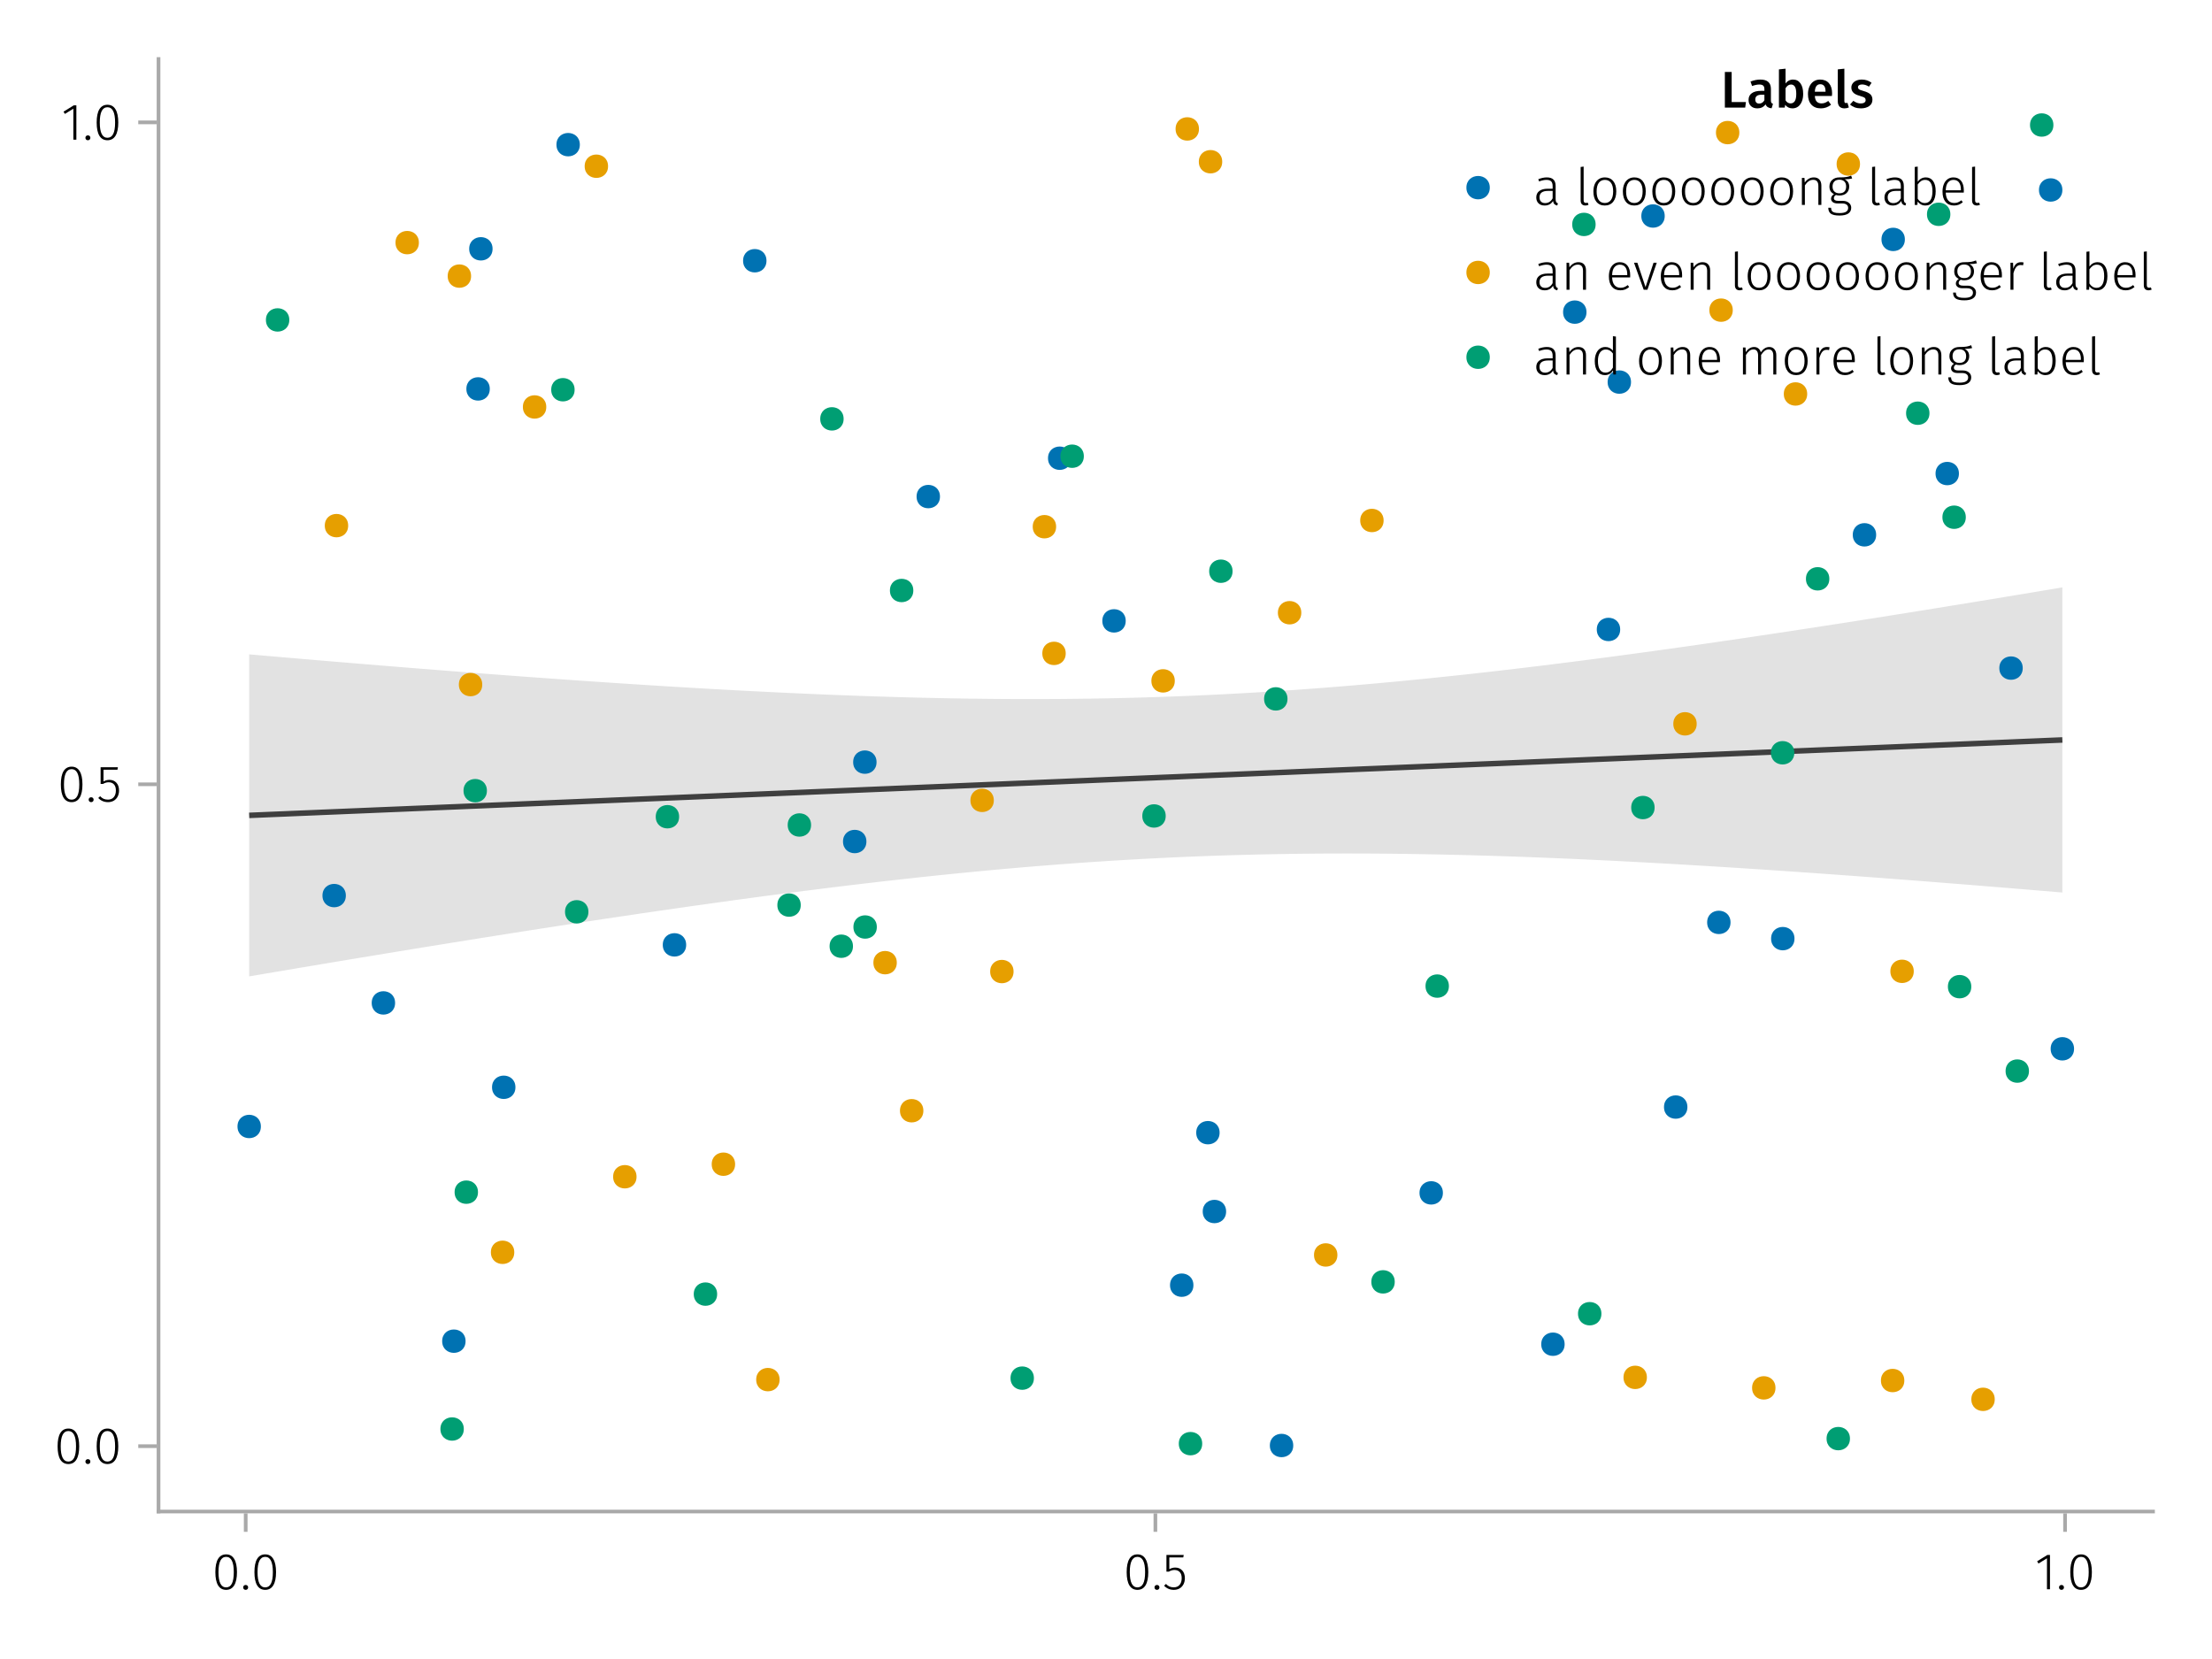 <?xml version="1.0" encoding="UTF-8"?>
<svg xmlns="http://www.w3.org/2000/svg" xmlns:xlink="http://www.w3.org/1999/xlink" width="600" height="450" viewBox="0 0 600 450">
<defs>
<g>
<g id="glyph-0-0-8fa858c9">
<path d="M 3.844 -9.469 C 4.812 -9.469 5.539 -9.055 6.031 -8.234 C 6.531 -7.422 6.781 -6.223 6.781 -4.641 C 6.781 -3.078 6.531 -1.883 6.031 -1.062 C 5.531 -0.25 4.801 0.156 3.844 0.156 C 2.883 0.156 2.156 -0.25 1.656 -1.062 C 1.164 -1.883 0.922 -3.082 0.922 -4.656 C 0.922 -6.238 1.164 -7.438 1.656 -8.25 C 2.156 -9.062 2.883 -9.469 3.844 -9.469 Z M 3.844 -8.797 C 2.457 -8.797 1.766 -7.414 1.766 -4.656 C 1.766 -1.895 2.457 -0.516 3.844 -0.516 C 4.531 -0.516 5.047 -0.848 5.391 -1.516 C 5.742 -2.191 5.922 -3.234 5.922 -4.641 C 5.922 -6.055 5.742 -7.102 5.391 -7.781 C 5.047 -8.457 4.531 -8.797 3.844 -8.797 Z M 3.844 -8.797 "/>
</g>
<g id="glyph-1-0-8fa858c9">
<path d="M 1.438 -1.172 C 1.633 -1.172 1.797 -1.109 1.922 -0.984 C 2.047 -0.859 2.109 -0.703 2.109 -0.516 C 2.109 -0.316 2.047 -0.156 1.922 -0.031 C 1.797 0.094 1.633 0.156 1.438 0.156 C 1.25 0.156 1.086 0.094 0.953 -0.031 C 0.828 -0.164 0.766 -0.328 0.766 -0.516 C 0.766 -0.703 0.828 -0.859 0.953 -0.984 C 1.086 -1.109 1.25 -1.172 1.438 -1.172 Z M 1.438 -1.172 "/>
</g>
<g id="glyph-1-1-8fa858c9">
<path d="M 3.844 -9.469 C 4.812 -9.469 5.539 -9.055 6.031 -8.234 C 6.531 -7.422 6.781 -6.223 6.781 -4.641 C 6.781 -3.078 6.531 -1.883 6.031 -1.062 C 5.531 -0.25 4.801 0.156 3.844 0.156 C 2.883 0.156 2.156 -0.25 1.656 -1.062 C 1.164 -1.883 0.922 -3.082 0.922 -4.656 C 0.922 -6.238 1.164 -7.438 1.656 -8.25 C 2.156 -9.062 2.883 -9.469 3.844 -9.469 Z M 3.844 -8.797 C 2.457 -8.797 1.766 -7.414 1.766 -4.656 C 1.766 -1.895 2.457 -0.516 3.844 -0.516 C 4.531 -0.516 5.047 -0.848 5.391 -1.516 C 5.742 -2.191 5.922 -3.234 5.922 -4.641 C 5.922 -6.055 5.742 -7.102 5.391 -7.781 C 5.047 -8.457 4.531 -8.797 3.844 -8.797 Z M 3.844 -8.797 "/>
</g>
<g id="glyph-1-2-8fa858c9">
<path d="M 5.672 -8.641 L 1.891 -8.641 L 1.891 -5.453 C 2.398 -5.742 2.93 -5.891 3.484 -5.891 C 4.285 -5.891 4.922 -5.629 5.391 -5.109 C 5.867 -4.598 6.109 -3.895 6.109 -3 C 6.109 -2.395 5.984 -1.848 5.734 -1.359 C 5.484 -0.879 5.129 -0.504 4.672 -0.234 C 4.223 0.023 3.703 0.156 3.109 0.156 C 2.066 0.156 1.188 -0.219 0.469 -0.969 L 0.984 -1.453 C 1.273 -1.141 1.586 -0.906 1.922 -0.75 C 2.266 -0.602 2.66 -0.531 3.109 -0.531 C 3.773 -0.531 4.297 -0.75 4.672 -1.188 C 5.055 -1.633 5.25 -2.242 5.25 -3.016 C 5.25 -3.754 5.07 -4.305 4.719 -4.672 C 4.375 -5.047 3.898 -5.234 3.297 -5.234 C 3.004 -5.234 2.742 -5.195 2.516 -5.125 C 2.285 -5.062 2.031 -4.945 1.75 -4.781 L 1.109 -4.781 L 1.109 -9.312 L 5.797 -9.312 Z M 5.672 -8.641 "/>
</g>
<g id="glyph-1-3-8fa858c9">
<path d="M 4.094 -9.312 L 4.094 0 L 3.281 0 L 3.281 -8.406 L 0.984 -6.984 L 0.609 -7.594 L 3.391 -9.312 Z M 4.094 -9.312 "/>
</g>
<g id="glyph-2-0-8fa858c9">
<path d="M 1.438 -1.172 C 1.633 -1.172 1.797 -1.109 1.922 -0.984 C 2.047 -0.859 2.109 -0.703 2.109 -0.516 C 2.109 -0.316 2.047 -0.156 1.922 -0.031 C 1.797 0.094 1.633 0.156 1.438 0.156 C 1.25 0.156 1.086 0.094 0.953 -0.031 C 0.828 -0.164 0.766 -0.328 0.766 -0.516 C 0.766 -0.703 0.828 -0.859 0.953 -0.984 C 1.086 -1.109 1.25 -1.172 1.438 -1.172 Z M 1.438 -1.172 "/>
</g>
<g id="glyph-2-1-8fa858c9">
<path d="M 3.844 -9.469 C 4.812 -9.469 5.539 -9.055 6.031 -8.234 C 6.531 -7.422 6.781 -6.223 6.781 -4.641 C 6.781 -3.078 6.531 -1.883 6.031 -1.062 C 5.531 -0.25 4.801 0.156 3.844 0.156 C 2.883 0.156 2.156 -0.25 1.656 -1.062 C 1.164 -1.883 0.922 -3.082 0.922 -4.656 C 0.922 -6.238 1.164 -7.438 1.656 -8.25 C 2.156 -9.062 2.883 -9.469 3.844 -9.469 Z M 3.844 -8.797 C 2.457 -8.797 1.766 -7.414 1.766 -4.656 C 1.766 -1.895 2.457 -0.516 3.844 -0.516 C 4.531 -0.516 5.047 -0.848 5.391 -1.516 C 5.742 -2.191 5.922 -3.234 5.922 -4.641 C 5.922 -6.055 5.742 -7.102 5.391 -7.781 C 5.047 -8.457 4.531 -8.797 3.844 -8.797 Z M 3.844 -8.797 "/>
</g>
<g id="glyph-3-0-8fa858c9">
<path d="M 3.844 -9.469 C 4.812 -9.469 5.539 -9.055 6.031 -8.234 C 6.531 -7.422 6.781 -6.223 6.781 -4.641 C 6.781 -3.078 6.531 -1.883 6.031 -1.062 C 5.531 -0.25 4.801 0.156 3.844 0.156 C 2.883 0.156 2.156 -0.25 1.656 -1.062 C 1.164 -1.883 0.922 -3.082 0.922 -4.656 C 0.922 -6.238 1.164 -7.438 1.656 -8.25 C 2.156 -9.062 2.883 -9.469 3.844 -9.469 Z M 3.844 -8.797 C 2.457 -8.797 1.766 -7.414 1.766 -4.656 C 1.766 -1.895 2.457 -0.516 3.844 -0.516 C 4.531 -0.516 5.047 -0.848 5.391 -1.516 C 5.742 -2.191 5.922 -3.234 5.922 -4.641 C 5.922 -6.055 5.742 -7.102 5.391 -7.781 C 5.047 -8.457 4.531 -8.797 3.844 -8.797 Z M 3.844 -8.797 "/>
</g>
<g id="glyph-4-0-8fa858c9">
<path d="M 1.438 -1.172 C 1.633 -1.172 1.797 -1.109 1.922 -0.984 C 2.047 -0.859 2.109 -0.703 2.109 -0.516 C 2.109 -0.316 2.047 -0.156 1.922 -0.031 C 1.797 0.094 1.633 0.156 1.438 0.156 C 1.25 0.156 1.086 0.094 0.953 -0.031 C 0.828 -0.164 0.766 -0.328 0.766 -0.516 C 0.766 -0.703 0.828 -0.859 0.953 -0.984 C 1.086 -1.109 1.25 -1.172 1.438 -1.172 Z M 1.438 -1.172 "/>
</g>
<g id="glyph-4-1-8fa858c9">
<path d="M 3.844 -9.469 C 4.812 -9.469 5.539 -9.055 6.031 -8.234 C 6.531 -7.422 6.781 -6.223 6.781 -4.641 C 6.781 -3.078 6.531 -1.883 6.031 -1.062 C 5.531 -0.25 4.801 0.156 3.844 0.156 C 2.883 0.156 2.156 -0.25 1.656 -1.062 C 1.164 -1.883 0.922 -3.082 0.922 -4.656 C 0.922 -6.238 1.164 -7.438 1.656 -8.25 C 2.156 -9.062 2.883 -9.469 3.844 -9.469 Z M 3.844 -8.797 C 2.457 -8.797 1.766 -7.414 1.766 -4.656 C 1.766 -1.895 2.457 -0.516 3.844 -0.516 C 4.531 -0.516 5.047 -0.848 5.391 -1.516 C 5.742 -2.191 5.922 -3.234 5.922 -4.641 C 5.922 -6.055 5.742 -7.102 5.391 -7.781 C 5.047 -8.457 4.531 -8.797 3.844 -8.797 Z M 3.844 -8.797 "/>
</g>
<g id="glyph-5-0-8fa858c9">
<path d="M 3.844 -9.469 C 4.812 -9.469 5.539 -9.055 6.031 -8.234 C 6.531 -7.422 6.781 -6.223 6.781 -4.641 C 6.781 -3.078 6.531 -1.883 6.031 -1.062 C 5.531 -0.25 4.801 0.156 3.844 0.156 C 2.883 0.156 2.156 -0.25 1.656 -1.062 C 1.164 -1.883 0.922 -3.082 0.922 -4.656 C 0.922 -6.238 1.164 -7.438 1.656 -8.25 C 2.156 -9.062 2.883 -9.469 3.844 -9.469 Z M 3.844 -8.797 C 2.457 -8.797 1.766 -7.414 1.766 -4.656 C 1.766 -1.895 2.457 -0.516 3.844 -0.516 C 4.531 -0.516 5.047 -0.848 5.391 -1.516 C 5.742 -2.191 5.922 -3.234 5.922 -4.641 C 5.922 -6.055 5.742 -7.102 5.391 -7.781 C 5.047 -8.457 4.531 -8.797 3.844 -8.797 Z M 3.844 -8.797 "/>
</g>
<g id="glyph-6-0-8fa858c9">
<path d="M 1.438 -1.172 C 1.633 -1.172 1.797 -1.109 1.922 -0.984 C 2.047 -0.859 2.109 -0.703 2.109 -0.516 C 2.109 -0.316 2.047 -0.156 1.922 -0.031 C 1.797 0.094 1.633 0.156 1.438 0.156 C 1.25 0.156 1.086 0.094 0.953 -0.031 C 0.828 -0.164 0.766 -0.328 0.766 -0.516 C 0.766 -0.703 0.828 -0.859 0.953 -0.984 C 1.086 -1.109 1.25 -1.172 1.438 -1.172 Z M 1.438 -1.172 "/>
</g>
<g id="glyph-7-0-8fa858c9">
<path d="M 5.672 -8.641 L 1.891 -8.641 L 1.891 -5.453 C 2.398 -5.742 2.93 -5.891 3.484 -5.891 C 4.285 -5.891 4.922 -5.629 5.391 -5.109 C 5.867 -4.598 6.109 -3.895 6.109 -3 C 6.109 -2.395 5.984 -1.848 5.734 -1.359 C 5.484 -0.879 5.129 -0.504 4.672 -0.234 C 4.223 0.023 3.703 0.156 3.109 0.156 C 2.066 0.156 1.188 -0.219 0.469 -0.969 L 0.984 -1.453 C 1.273 -1.141 1.586 -0.906 1.922 -0.75 C 2.266 -0.602 2.66 -0.531 3.109 -0.531 C 3.773 -0.531 4.297 -0.75 4.672 -1.188 C 5.055 -1.633 5.25 -2.242 5.25 -3.016 C 5.25 -3.754 5.07 -4.305 4.719 -4.672 C 4.375 -5.047 3.898 -5.234 3.297 -5.234 C 3.004 -5.234 2.742 -5.195 2.516 -5.125 C 2.285 -5.062 2.031 -4.945 1.75 -4.781 L 1.109 -4.781 L 1.109 -9.312 L 5.797 -9.312 Z M 5.672 -8.641 "/>
</g>
<g id="glyph-8-0-8fa858c9">
<path d="M 4.094 -9.312 L 4.094 0 L 3.281 0 L 3.281 -8.406 L 0.984 -6.984 L 0.609 -7.594 L 3.391 -9.312 Z M 4.094 -9.312 "/>
</g>
<g id="glyph-9-0-8fa858c9">
<path d="M 1.438 -1.172 C 1.633 -1.172 1.797 -1.109 1.922 -0.984 C 2.047 -0.859 2.109 -0.703 2.109 -0.516 C 2.109 -0.316 2.047 -0.156 1.922 -0.031 C 1.797 0.094 1.633 0.156 1.438 0.156 C 1.25 0.156 1.086 0.094 0.953 -0.031 C 0.828 -0.164 0.766 -0.328 0.766 -0.516 C 0.766 -0.703 0.828 -0.859 0.953 -0.984 C 1.086 -1.109 1.25 -1.172 1.438 -1.172 Z M 1.438 -1.172 "/>
</g>
<g id="glyph-9-1-8fa858c9">
<path d="M 3.844 -9.469 C 4.812 -9.469 5.539 -9.055 6.031 -8.234 C 6.531 -7.422 6.781 -6.223 6.781 -4.641 C 6.781 -3.078 6.531 -1.883 6.031 -1.062 C 5.531 -0.25 4.801 0.156 3.844 0.156 C 2.883 0.156 2.156 -0.25 1.656 -1.062 C 1.164 -1.883 0.922 -3.082 0.922 -4.656 C 0.922 -6.238 1.164 -7.438 1.656 -8.25 C 2.156 -9.062 2.883 -9.469 3.844 -9.469 Z M 3.844 -8.797 C 2.457 -8.797 1.766 -7.414 1.766 -4.656 C 1.766 -1.895 2.457 -0.516 3.844 -0.516 C 4.531 -0.516 5.047 -0.848 5.391 -1.516 C 5.742 -2.191 5.922 -3.234 5.922 -4.641 C 5.922 -6.055 5.742 -7.102 5.391 -7.781 C 5.047 -8.457 4.531 -8.797 3.844 -8.797 Z M 3.844 -8.797 "/>
</g>
<g id="glyph-10-0-8fa858c9">
<path d="M 2.984 -9.672 L 2.984 -1.516 L 6.859 -1.516 L 6.656 0 L 1.141 0 L 1.141 -9.672 Z M 2.984 -9.672 "/>
</g>
<g id="glyph-10-1-8fa858c9">
<path d="M 7.156 -3.875 C 7.156 -3.781 7.141 -3.539 7.109 -3.156 L 2.469 -3.156 C 2.52 -2.438 2.703 -1.922 3.016 -1.609 C 3.336 -1.297 3.758 -1.141 4.281 -1.141 C 4.613 -1.141 4.922 -1.191 5.203 -1.297 C 5.492 -1.41 5.801 -1.582 6.125 -1.812 L 6.875 -0.781 C 6.051 -0.125 5.133 0.203 4.125 0.203 C 3 0.203 2.129 -0.141 1.516 -0.828 C 0.91 -1.516 0.609 -2.457 0.609 -3.656 C 0.609 -4.406 0.738 -5.082 1 -5.688 C 1.258 -6.289 1.633 -6.758 2.125 -7.094 C 2.625 -7.438 3.211 -7.609 3.891 -7.609 C 4.93 -7.609 5.734 -7.281 6.297 -6.625 C 6.867 -5.969 7.156 -5.051 7.156 -3.875 Z M 5.375 -4.391 C 5.375 -5.691 4.895 -6.344 3.938 -6.344 C 3.5 -6.344 3.156 -6.18 2.906 -5.859 C 2.656 -5.535 2.508 -5.02 2.469 -4.312 L 5.375 -4.312 Z M 5.375 -4.391 "/>
</g>
<g id="glyph-10-2-8fa858c9">
<path d="M 2.828 0.203 C 2.254 0.203 1.805 0.039 1.484 -0.281 C 1.172 -0.613 1.016 -1.082 1.016 -1.688 L 1.016 -10.375 L 2.797 -10.562 L 2.797 -1.75 C 2.797 -1.406 2.938 -1.234 3.219 -1.234 C 3.363 -1.234 3.504 -1.254 3.641 -1.297 L 4.016 -0.047 C 3.641 0.117 3.242 0.203 2.828 0.203 Z M 2.828 0.203 "/>
</g>
<g id="glyph-11-0-8fa858c9">
<path d="M 6.547 -1.953 C 6.547 -1.672 6.586 -1.461 6.672 -1.328 C 6.766 -1.191 6.91 -1.086 7.109 -1.016 L 6.734 0.188 C 6.316 0.145 5.973 0.039 5.703 -0.125 C 5.441 -0.289 5.238 -0.547 5.094 -0.891 C 4.844 -0.523 4.523 -0.25 4.141 -0.062 C 3.766 0.113 3.348 0.203 2.891 0.203 C 2.148 0.203 1.562 -0.004 1.125 -0.422 C 0.695 -0.836 0.484 -1.391 0.484 -2.078 C 0.484 -2.879 0.773 -3.488 1.359 -3.906 C 1.941 -4.332 2.773 -4.547 3.859 -4.547 L 4.781 -4.547 L 4.781 -4.969 C 4.781 -5.445 4.672 -5.781 4.453 -5.969 C 4.234 -6.164 3.883 -6.266 3.406 -6.266 C 2.863 -6.266 2.207 -6.129 1.438 -5.859 L 1.016 -7.078 C 1.941 -7.43 2.836 -7.609 3.703 -7.609 C 5.598 -7.609 6.547 -6.758 6.547 -5.062 Z M 3.359 -1.094 C 3.961 -1.094 4.438 -1.395 4.781 -2 L 4.781 -3.5 L 4.047 -3.5 C 2.891 -3.5 2.312 -3.07 2.312 -2.219 C 2.312 -1.863 2.398 -1.586 2.578 -1.391 C 2.754 -1.191 3.016 -1.094 3.359 -1.094 Z M 3.359 -1.094 "/>
</g>
<g id="glyph-11-1-8fa858c9">
<path d="M 4.906 -7.609 C 5.77 -7.609 6.441 -7.266 6.922 -6.578 C 7.41 -5.898 7.656 -4.941 7.656 -3.703 C 7.656 -2.941 7.535 -2.266 7.297 -1.672 C 7.055 -1.078 6.719 -0.613 6.281 -0.281 C 5.844 0.039 5.328 0.203 4.734 0.203 C 4.328 0.203 3.957 0.117 3.625 -0.047 C 3.301 -0.211 3.016 -0.445 2.766 -0.75 L 2.656 0 L 1.078 0 L 1.078 -10.375 L 2.875 -10.562 L 2.875 -6.562 C 3.113 -6.895 3.406 -7.148 3.75 -7.328 C 4.102 -7.516 4.488 -7.609 4.906 -7.609 Z M 4.234 -1.141 C 4.723 -1.141 5.102 -1.344 5.375 -1.75 C 5.645 -2.164 5.781 -2.816 5.781 -3.703 C 5.781 -4.641 5.656 -5.301 5.406 -5.688 C 5.156 -6.07 4.801 -6.266 4.344 -6.266 C 3.77 -6.266 3.281 -5.93 2.875 -5.266 L 2.875 -1.984 C 3.031 -1.711 3.227 -1.504 3.469 -1.359 C 3.707 -1.211 3.961 -1.141 4.234 -1.141 Z M 4.234 -1.141 "/>
</g>
<g id="glyph-12-0-8fa858c9">
<path d="M 3.422 -7.609 C 4.41 -7.609 5.285 -7.316 6.047 -6.734 L 5.344 -5.688 C 4.707 -6.082 4.086 -6.281 3.484 -6.281 C 3.129 -6.281 2.852 -6.211 2.656 -6.078 C 2.457 -5.941 2.359 -5.766 2.359 -5.547 C 2.359 -5.379 2.398 -5.238 2.484 -5.125 C 2.578 -5.008 2.734 -4.898 2.953 -4.797 C 3.172 -4.703 3.492 -4.598 3.922 -4.484 C 4.723 -4.266 5.316 -3.977 5.703 -3.625 C 6.086 -3.27 6.281 -2.773 6.281 -2.141 C 6.281 -1.398 5.984 -0.82 5.391 -0.406 C 4.797 0 4.051 0.203 3.156 0.203 C 2.551 0.203 2 0.113 1.5 -0.062 C 1 -0.25 0.566 -0.508 0.203 -0.844 L 1.109 -1.844 C 1.754 -1.363 2.426 -1.125 3.125 -1.125 C 3.52 -1.125 3.836 -1.203 4.078 -1.359 C 4.316 -1.516 4.438 -1.734 4.438 -2.016 C 4.438 -2.234 4.391 -2.406 4.297 -2.531 C 4.211 -2.656 4.055 -2.766 3.828 -2.859 C 3.598 -2.961 3.242 -3.082 2.766 -3.219 C 2.004 -3.426 1.445 -3.711 1.094 -4.078 C 0.738 -4.453 0.562 -4.91 0.562 -5.453 C 0.562 -5.867 0.68 -6.238 0.922 -6.562 C 1.16 -6.895 1.492 -7.148 1.922 -7.328 C 2.359 -7.516 2.859 -7.609 3.422 -7.609 Z M 3.422 -7.609 "/>
</g>
<g id="glyph-13-0-8fa858c9">
<path d="M 6.031 -1.625 C 6.031 -1.238 6.078 -0.961 6.172 -0.797 C 6.273 -0.629 6.438 -0.504 6.656 -0.422 L 6.469 0.156 C 6.133 0.094 5.875 -0.031 5.688 -0.219 C 5.508 -0.406 5.391 -0.691 5.328 -1.078 C 4.828 -0.254 4.066 0.156 3.047 0.156 C 2.348 0.156 1.797 -0.039 1.391 -0.438 C 0.984 -0.832 0.781 -1.363 0.781 -2.031 C 0.781 -2.781 1.047 -3.359 1.578 -3.766 C 2.117 -4.18 2.867 -4.391 3.828 -4.391 L 5.219 -4.391 L 5.219 -5.109 C 5.219 -5.691 5.086 -6.117 4.828 -6.391 C 4.566 -6.66 4.133 -6.797 3.531 -6.797 C 2.969 -6.797 2.305 -6.656 1.547 -6.375 L 1.328 -6.984 C 2.148 -7.305 2.922 -7.469 3.641 -7.469 C 5.234 -7.469 6.031 -6.695 6.031 -5.156 Z M 3.188 -0.5 C 4.07 -0.5 4.75 -0.93 5.219 -1.797 L 5.219 -3.812 L 3.953 -3.812 C 3.203 -3.812 2.629 -3.664 2.234 -3.375 C 1.848 -3.082 1.656 -2.648 1.656 -2.078 C 1.656 -1.566 1.789 -1.176 2.062 -0.906 C 2.332 -0.633 2.707 -0.5 3.188 -0.5 Z M 3.188 -0.5 "/>
</g>
<g id="glyph-13-1-8fa858c9">
</g>
<g id="glyph-13-2-8fa858c9">
<path d="M 4 -7.469 C 4.969 -7.469 5.723 -7.133 6.266 -6.469 C 6.816 -5.801 7.094 -4.875 7.094 -3.688 C 7.094 -2.5 6.816 -1.562 6.266 -0.875 C 5.711 -0.188 4.953 0.156 3.984 0.156 C 3.016 0.156 2.254 -0.18 1.703 -0.859 C 1.16 -1.535 0.891 -2.469 0.891 -3.656 C 0.891 -4.426 1.016 -5.098 1.266 -5.672 C 1.523 -6.254 1.883 -6.695 2.344 -7 C 2.812 -7.312 3.363 -7.469 4 -7.469 Z M 4 -6.797 C 3.289 -6.797 2.738 -6.523 2.344 -5.984 C 1.957 -5.453 1.766 -4.676 1.766 -3.656 C 1.766 -2.633 1.957 -1.859 2.344 -1.328 C 2.727 -0.797 3.273 -0.531 3.984 -0.531 C 4.691 -0.531 5.242 -0.797 5.641 -1.328 C 6.047 -1.859 6.25 -2.645 6.25 -3.688 C 6.25 -4.695 6.051 -5.469 5.656 -6 C 5.27 -6.531 4.719 -6.797 4 -6.797 Z M 4 -6.797 "/>
</g>
<g id="glyph-13-3-8fa858c9">
<path d="M 2.703 0.156 C 2.297 0.156 1.977 0.039 1.75 -0.188 C 1.52 -0.426 1.406 -0.773 1.406 -1.234 L 1.406 -10.297 L 2.219 -10.406 L 2.219 -1.266 C 2.219 -0.785 2.414 -0.547 2.812 -0.547 C 3.008 -0.547 3.176 -0.578 3.312 -0.641 L 3.547 -0.047 C 3.285 0.086 3.004 0.156 2.703 0.156 Z M 2.703 0.156 "/>
</g>
<g id="glyph-14-0-8fa858c9">
<path d="M 2.703 0.156 C 2.297 0.156 1.977 0.039 1.75 -0.188 C 1.52 -0.426 1.406 -0.773 1.406 -1.234 L 1.406 -10.297 L 2.219 -10.406 L 2.219 -1.266 C 2.219 -0.785 2.414 -0.547 2.812 -0.547 C 3.008 -0.547 3.176 -0.578 3.312 -0.641 L 3.547 -0.047 C 3.285 0.086 3.004 0.156 2.703 0.156 Z M 2.703 0.156 "/>
</g>
<g id="glyph-14-1-8fa858c9">
<path d="M 4 -7.469 C 4.969 -7.469 5.723 -7.133 6.266 -6.469 C 6.816 -5.801 7.094 -4.875 7.094 -3.688 C 7.094 -2.5 6.816 -1.562 6.266 -0.875 C 5.711 -0.188 4.953 0.156 3.984 0.156 C 3.016 0.156 2.254 -0.18 1.703 -0.859 C 1.16 -1.535 0.891 -2.469 0.891 -3.656 C 0.891 -4.426 1.016 -5.098 1.266 -5.672 C 1.523 -6.254 1.883 -6.695 2.344 -7 C 2.812 -7.312 3.363 -7.469 4 -7.469 Z M 4 -6.797 C 3.289 -6.797 2.738 -6.523 2.344 -5.984 C 1.957 -5.453 1.766 -4.676 1.766 -3.656 C 1.766 -2.633 1.957 -1.859 2.344 -1.328 C 2.727 -0.797 3.273 -0.531 3.984 -0.531 C 4.691 -0.531 5.242 -0.797 5.641 -1.328 C 6.047 -1.859 6.25 -2.645 6.25 -3.688 C 6.25 -4.695 6.051 -5.469 5.656 -6 C 5.27 -6.531 4.719 -6.797 4 -6.797 Z M 4 -6.797 "/>
</g>
<g id="glyph-14-2-8fa858c9">
<path d="M 4.719 -7.469 C 5.383 -7.469 5.891 -7.27 6.234 -6.875 C 6.586 -6.488 6.766 -5.941 6.766 -5.234 L 6.766 0 L 5.953 0 L 5.953 -5.125 C 5.953 -5.707 5.832 -6.133 5.594 -6.406 C 5.363 -6.676 5.02 -6.812 4.562 -6.812 C 4.094 -6.812 3.676 -6.68 3.312 -6.422 C 2.957 -6.172 2.617 -5.801 2.297 -5.312 L 2.297 0 L 1.484 0 L 1.484 -7.328 L 2.188 -7.328 L 2.266 -6.078 C 2.566 -6.516 2.922 -6.852 3.328 -7.094 C 3.742 -7.344 4.207 -7.469 4.719 -7.469 Z M 4.719 -7.469 "/>
</g>
<g id="glyph-14-3-8fa858c9">
<path d="M 6.938 -7.172 C 6.488 -7.047 5.812 -6.973 4.906 -6.953 C 5.727 -6.566 6.141 -5.906 6.141 -4.969 C 6.141 -4.25 5.898 -3.664 5.422 -3.219 C 4.953 -2.781 4.312 -2.562 3.5 -2.562 C 3.133 -2.562 2.816 -2.609 2.547 -2.703 C 2.367 -2.598 2.227 -2.473 2.125 -2.328 C 2.031 -2.18 1.984 -2.023 1.984 -1.859 C 1.984 -1.359 2.375 -1.109 3.156 -1.109 L 4.344 -1.109 C 5.062 -1.109 5.629 -0.93 6.047 -0.578 C 6.473 -0.234 6.688 0.211 6.688 0.766 C 6.688 1.441 6.422 1.961 5.891 2.328 C 5.359 2.691 4.566 2.875 3.516 2.875 C 2.422 2.875 1.641 2.707 1.172 2.375 C 0.703 2.039 0.469 1.504 0.469 0.766 L 1.219 0.766 C 1.227 1.117 1.301 1.398 1.438 1.609 C 1.582 1.816 1.816 1.969 2.141 2.062 C 2.461 2.156 2.922 2.203 3.516 2.203 C 4.336 2.203 4.93 2.082 5.297 1.844 C 5.672 1.602 5.859 1.258 5.859 0.812 C 5.859 0.414 5.711 0.113 5.422 -0.094 C 5.141 -0.301 4.738 -0.406 4.219 -0.406 L 3.031 -0.406 C 2.445 -0.406 2 -0.523 1.688 -0.766 C 1.375 -1.016 1.219 -1.32 1.219 -1.688 C 1.219 -1.938 1.285 -2.164 1.422 -2.375 C 1.566 -2.594 1.766 -2.781 2.016 -2.938 C 1.598 -3.156 1.285 -3.43 1.078 -3.766 C 0.879 -4.098 0.781 -4.508 0.781 -5 C 0.781 -5.738 1.023 -6.332 1.516 -6.781 C 2.016 -7.238 2.664 -7.469 3.469 -7.469 C 4.352 -7.469 5 -7.504 5.406 -7.578 C 5.812 -7.648 6.234 -7.773 6.672 -7.953 Z M 3.469 -6.844 C 2.863 -6.844 2.406 -6.676 2.094 -6.344 C 1.781 -6.008 1.625 -5.562 1.625 -5 C 1.625 -4.414 1.789 -3.961 2.125 -3.641 C 2.457 -3.316 2.906 -3.156 3.469 -3.156 C 4.07 -3.156 4.531 -3.312 4.844 -3.625 C 5.156 -3.945 5.312 -4.398 5.312 -4.984 C 5.312 -5.566 5.156 -6.02 4.844 -6.344 C 4.531 -6.676 4.07 -6.844 3.469 -6.844 Z M 3.469 -6.844 "/>
</g>
<g id="glyph-14-4-8fa858c9">
<path d="M 6.031 -1.625 C 6.031 -1.238 6.078 -0.961 6.172 -0.797 C 6.273 -0.629 6.438 -0.504 6.656 -0.422 L 6.469 0.156 C 6.133 0.094 5.875 -0.031 5.688 -0.219 C 5.508 -0.406 5.391 -0.691 5.328 -1.078 C 4.828 -0.254 4.066 0.156 3.047 0.156 C 2.348 0.156 1.797 -0.039 1.391 -0.438 C 0.984 -0.832 0.781 -1.363 0.781 -2.031 C 0.781 -2.781 1.047 -3.359 1.578 -3.766 C 2.117 -4.18 2.867 -4.391 3.828 -4.391 L 5.219 -4.391 L 5.219 -5.109 C 5.219 -5.691 5.086 -6.117 4.828 -6.391 C 4.566 -6.66 4.133 -6.797 3.531 -6.797 C 2.969 -6.797 2.305 -6.656 1.547 -6.375 L 1.328 -6.984 C 2.148 -7.305 2.922 -7.469 3.641 -7.469 C 5.234 -7.469 6.031 -6.695 6.031 -5.156 Z M 3.188 -0.5 C 4.07 -0.5 4.75 -0.93 5.219 -1.797 L 5.219 -3.812 L 3.953 -3.812 C 3.203 -3.812 2.629 -3.664 2.234 -3.375 C 1.848 -3.082 1.656 -2.648 1.656 -2.078 C 1.656 -1.566 1.789 -1.176 2.062 -0.906 C 2.332 -0.633 2.707 -0.5 3.188 -0.5 Z M 3.188 -0.5 "/>
</g>
<g id="glyph-14-5-8fa858c9">
<path d="M 4.5 -7.469 C 5.344 -7.469 6 -7.141 6.469 -6.484 C 6.938 -5.836 7.172 -4.91 7.172 -3.703 C 7.172 -2.516 6.926 -1.57 6.438 -0.875 C 5.945 -0.188 5.258 0.156 4.375 0.156 C 3.938 0.156 3.535 0.055 3.172 -0.141 C 2.816 -0.336 2.52 -0.598 2.281 -0.922 L 2.203 0 L 1.484 0 L 1.484 -10.297 L 2.297 -10.406 L 2.297 -6.297 C 2.867 -7.078 3.602 -7.469 4.5 -7.469 Z M 4.234 -0.516 C 4.891 -0.516 5.395 -0.781 5.75 -1.312 C 6.113 -1.852 6.297 -2.648 6.297 -3.703 C 6.297 -5.766 5.641 -6.797 4.328 -6.797 C 3.891 -6.797 3.508 -6.688 3.188 -6.469 C 2.875 -6.25 2.578 -5.941 2.297 -5.547 L 2.297 -1.688 C 2.523 -1.32 2.801 -1.035 3.125 -0.828 C 3.457 -0.617 3.828 -0.516 4.234 -0.516 Z M 4.234 -0.516 "/>
</g>
<g id="glyph-14-6-8fa858c9">
<path d="M 6.672 -3.938 C 6.672 -3.727 6.664 -3.531 6.656 -3.344 L 1.766 -3.344 C 1.805 -2.395 2.031 -1.688 2.438 -1.219 C 2.844 -0.758 3.379 -0.531 4.047 -0.531 C 4.43 -0.531 4.77 -0.586 5.062 -0.703 C 5.352 -0.816 5.672 -1.004 6.016 -1.266 L 6.391 -0.734 C 6.035 -0.441 5.664 -0.219 5.281 -0.062 C 4.895 0.082 4.469 0.156 4 0.156 C 3.031 0.156 2.27 -0.172 1.719 -0.828 C 1.164 -1.492 0.891 -2.414 0.891 -3.594 C 0.891 -4.375 1.008 -5.055 1.25 -5.641 C 1.488 -6.223 1.828 -6.672 2.266 -6.984 C 2.711 -7.305 3.234 -7.469 3.828 -7.469 C 4.754 -7.469 5.457 -7.156 5.938 -6.531 C 6.426 -5.906 6.672 -5.039 6.672 -3.938 Z M 5.875 -4.188 C 5.875 -5.008 5.703 -5.648 5.359 -6.109 C 5.023 -6.566 4.52 -6.797 3.844 -6.797 C 3.238 -6.797 2.75 -6.562 2.375 -6.094 C 2 -5.633 1.797 -4.926 1.766 -3.969 L 5.875 -3.969 Z M 5.875 -4.188 "/>
</g>
<g id="glyph-15-0-8fa858c9">
<path d="M 4 -7.469 C 4.969 -7.469 5.723 -7.133 6.266 -6.469 C 6.816 -5.801 7.094 -4.875 7.094 -3.688 C 7.094 -2.5 6.816 -1.562 6.266 -0.875 C 5.711 -0.188 4.953 0.156 3.984 0.156 C 3.016 0.156 2.254 -0.18 1.703 -0.859 C 1.16 -1.535 0.891 -2.469 0.891 -3.656 C 0.891 -4.426 1.016 -5.098 1.266 -5.672 C 1.523 -6.254 1.883 -6.695 2.344 -7 C 2.812 -7.312 3.363 -7.469 4 -7.469 Z M 4 -6.797 C 3.289 -6.797 2.738 -6.523 2.344 -5.984 C 1.957 -5.453 1.766 -4.676 1.766 -3.656 C 1.766 -2.633 1.957 -1.859 2.344 -1.328 C 2.727 -0.797 3.273 -0.531 3.984 -0.531 C 4.691 -0.531 5.242 -0.797 5.641 -1.328 C 6.047 -1.859 6.25 -2.645 6.25 -3.688 C 6.25 -4.695 6.051 -5.469 5.656 -6 C 5.27 -6.531 4.719 -6.797 4 -6.797 Z M 4 -6.797 "/>
</g>
<g id="glyph-15-1-8fa858c9">
</g>
<g id="glyph-16-0-8fa858c9">
<path d="M 6.031 -1.625 C 6.031 -1.238 6.078 -0.961 6.172 -0.797 C 6.273 -0.629 6.438 -0.504 6.656 -0.422 L 6.469 0.156 C 6.133 0.094 5.875 -0.031 5.688 -0.219 C 5.508 -0.406 5.391 -0.691 5.328 -1.078 C 4.828 -0.254 4.066 0.156 3.047 0.156 C 2.348 0.156 1.797 -0.039 1.391 -0.438 C 0.984 -0.832 0.781 -1.363 0.781 -2.031 C 0.781 -2.781 1.047 -3.359 1.578 -3.766 C 2.117 -4.18 2.867 -4.391 3.828 -4.391 L 5.219 -4.391 L 5.219 -5.109 C 5.219 -5.691 5.086 -6.117 4.828 -6.391 C 4.566 -6.66 4.133 -6.797 3.531 -6.797 C 2.969 -6.797 2.305 -6.656 1.547 -6.375 L 1.328 -6.984 C 2.148 -7.305 2.922 -7.469 3.641 -7.469 C 5.234 -7.469 6.031 -6.695 6.031 -5.156 Z M 3.188 -0.5 C 4.07 -0.5 4.75 -0.93 5.219 -1.797 L 5.219 -3.812 L 3.953 -3.812 C 3.203 -3.812 2.629 -3.664 2.234 -3.375 C 1.848 -3.082 1.656 -2.648 1.656 -2.078 C 1.656 -1.566 1.789 -1.176 2.062 -0.906 C 2.332 -0.633 2.707 -0.5 3.188 -0.5 Z M 3.188 -0.5 "/>
</g>
<g id="glyph-16-1-8fa858c9">
<path d="M 4.719 -7.469 C 5.383 -7.469 5.891 -7.27 6.234 -6.875 C 6.586 -6.488 6.766 -5.941 6.766 -5.234 L 6.766 0 L 5.953 0 L 5.953 -5.125 C 5.953 -5.707 5.832 -6.133 5.594 -6.406 C 5.363 -6.676 5.02 -6.812 4.562 -6.812 C 4.094 -6.812 3.676 -6.68 3.312 -6.422 C 2.957 -6.172 2.617 -5.801 2.297 -5.312 L 2.297 0 L 1.484 0 L 1.484 -7.328 L 2.188 -7.328 L 2.266 -6.078 C 2.566 -6.516 2.922 -6.852 3.328 -7.094 C 3.742 -7.344 4.207 -7.469 4.719 -7.469 Z M 4.719 -7.469 "/>
</g>
<g id="glyph-16-2-8fa858c9">
<path d="M 4 -7.469 C 4.969 -7.469 5.723 -7.133 6.266 -6.469 C 6.816 -5.801 7.094 -4.875 7.094 -3.688 C 7.094 -2.5 6.816 -1.562 6.266 -0.875 C 5.711 -0.188 4.953 0.156 3.984 0.156 C 3.016 0.156 2.254 -0.18 1.703 -0.859 C 1.16 -1.535 0.891 -2.469 0.891 -3.656 C 0.891 -4.426 1.016 -5.098 1.266 -5.672 C 1.523 -6.254 1.883 -6.695 2.344 -7 C 2.812 -7.312 3.363 -7.469 4 -7.469 Z M 4 -6.797 C 3.289 -6.797 2.738 -6.523 2.344 -5.984 C 1.957 -5.453 1.766 -4.676 1.766 -3.656 C 1.766 -2.633 1.957 -1.859 2.344 -1.328 C 2.727 -0.797 3.273 -0.531 3.984 -0.531 C 4.691 -0.531 5.242 -0.797 5.641 -1.328 C 6.047 -1.859 6.25 -2.645 6.25 -3.688 C 6.25 -4.695 6.051 -5.469 5.656 -6 C 5.27 -6.531 4.719 -6.797 4 -6.797 Z M 4 -6.797 "/>
</g>
<g id="glyph-17-0-8fa858c9">
<path d="M 4.719 -7.469 C 5.383 -7.469 5.891 -7.27 6.234 -6.875 C 6.586 -6.488 6.766 -5.941 6.766 -5.234 L 6.766 0 L 5.953 0 L 5.953 -5.125 C 5.953 -5.707 5.832 -6.133 5.594 -6.406 C 5.363 -6.676 5.02 -6.812 4.562 -6.812 C 4.094 -6.812 3.676 -6.68 3.312 -6.422 C 2.957 -6.172 2.617 -5.801 2.297 -5.312 L 2.297 0 L 1.484 0 L 1.484 -7.328 L 2.188 -7.328 L 2.266 -6.078 C 2.566 -6.516 2.922 -6.852 3.328 -7.094 C 3.742 -7.344 4.207 -7.469 4.719 -7.469 Z M 4.719 -7.469 "/>
</g>
<g id="glyph-17-1-8fa858c9">
<path d="M 2.703 0.156 C 2.297 0.156 1.977 0.039 1.75 -0.188 C 1.52 -0.426 1.406 -0.773 1.406 -1.234 L 1.406 -10.297 L 2.219 -10.406 L 2.219 -1.266 C 2.219 -0.785 2.414 -0.547 2.812 -0.547 C 3.008 -0.547 3.176 -0.578 3.312 -0.641 L 3.547 -0.047 C 3.285 0.086 3.004 0.156 2.703 0.156 Z M 2.703 0.156 "/>
</g>
<g id="glyph-17-2-8fa858c9">
<path d="M 4 -7.469 C 4.969 -7.469 5.723 -7.133 6.266 -6.469 C 6.816 -5.801 7.094 -4.875 7.094 -3.688 C 7.094 -2.5 6.816 -1.562 6.266 -0.875 C 5.711 -0.188 4.953 0.156 3.984 0.156 C 3.016 0.156 2.254 -0.18 1.703 -0.859 C 1.16 -1.535 0.891 -2.469 0.891 -3.656 C 0.891 -4.426 1.016 -5.098 1.266 -5.672 C 1.523 -6.254 1.883 -6.695 2.344 -7 C 2.812 -7.312 3.363 -7.469 4 -7.469 Z M 4 -6.797 C 3.289 -6.797 2.738 -6.523 2.344 -5.984 C 1.957 -5.453 1.766 -4.676 1.766 -3.656 C 1.766 -2.633 1.957 -1.859 2.344 -1.328 C 2.727 -0.797 3.273 -0.531 3.984 -0.531 C 4.691 -0.531 5.242 -0.797 5.641 -1.328 C 6.047 -1.859 6.25 -2.645 6.25 -3.688 C 6.25 -4.695 6.051 -5.469 5.656 -6 C 5.27 -6.531 4.719 -6.797 4 -6.797 Z M 4 -6.797 "/>
</g>
<g id="glyph-18-0-8fa858c9">
</g>
<g id="glyph-18-1-8fa858c9">
<path d="M 6.672 -3.938 C 6.672 -3.727 6.664 -3.531 6.656 -3.344 L 1.766 -3.344 C 1.805 -2.395 2.031 -1.688 2.438 -1.219 C 2.844 -0.758 3.379 -0.531 4.047 -0.531 C 4.43 -0.531 4.77 -0.586 5.062 -0.703 C 5.352 -0.816 5.672 -1.004 6.016 -1.266 L 6.391 -0.734 C 6.035 -0.441 5.664 -0.219 5.281 -0.062 C 4.895 0.082 4.469 0.156 4 0.156 C 3.031 0.156 2.27 -0.172 1.719 -0.828 C 1.164 -1.492 0.891 -2.414 0.891 -3.594 C 0.891 -4.375 1.008 -5.055 1.25 -5.641 C 1.488 -6.223 1.828 -6.672 2.266 -6.984 C 2.711 -7.305 3.234 -7.469 3.828 -7.469 C 4.754 -7.469 5.457 -7.156 5.938 -6.531 C 6.426 -5.906 6.672 -5.039 6.672 -3.938 Z M 5.875 -4.188 C 5.875 -5.008 5.703 -5.648 5.359 -6.109 C 5.023 -6.566 4.52 -6.797 3.844 -6.797 C 3.238 -6.797 2.75 -6.562 2.375 -6.094 C 2 -5.633 1.797 -4.926 1.766 -3.969 L 5.875 -3.969 Z M 5.875 -4.188 "/>
</g>
<g id="glyph-18-2-8fa858c9">
<path d="M 6.375 -7.328 L 3.844 0 L 2.828 0 L 0.203 -7.328 L 1.109 -7.328 L 3.328 -0.719 L 5.5 -7.328 Z M 6.375 -7.328 "/>
</g>
<g id="glyph-18-3-8fa858c9">
<path d="M 4 -7.469 C 4.969 -7.469 5.723 -7.133 6.266 -6.469 C 6.816 -5.801 7.094 -4.875 7.094 -3.688 C 7.094 -2.5 6.816 -1.562 6.266 -0.875 C 5.711 -0.188 4.953 0.156 3.984 0.156 C 3.016 0.156 2.254 -0.18 1.703 -0.859 C 1.16 -1.535 0.891 -2.469 0.891 -3.656 C 0.891 -4.426 1.016 -5.098 1.266 -5.672 C 1.523 -6.254 1.883 -6.695 2.344 -7 C 2.812 -7.312 3.363 -7.469 4 -7.469 Z M 4 -6.797 C 3.289 -6.797 2.738 -6.523 2.344 -5.984 C 1.957 -5.453 1.766 -4.676 1.766 -3.656 C 1.766 -2.633 1.957 -1.859 2.344 -1.328 C 2.727 -0.797 3.273 -0.531 3.984 -0.531 C 4.691 -0.531 5.242 -0.797 5.641 -1.328 C 6.047 -1.859 6.25 -2.645 6.25 -3.688 C 6.25 -4.695 6.051 -5.469 5.656 -6 C 5.27 -6.531 4.719 -6.797 4 -6.797 Z M 4 -6.797 "/>
</g>
<g id="glyph-18-4-8fa858c9">
<path d="M 4.719 -7.469 C 5.383 -7.469 5.891 -7.27 6.234 -6.875 C 6.586 -6.488 6.766 -5.941 6.766 -5.234 L 6.766 0 L 5.953 0 L 5.953 -5.125 C 5.953 -5.707 5.832 -6.133 5.594 -6.406 C 5.363 -6.676 5.02 -6.812 4.562 -6.812 C 4.094 -6.812 3.676 -6.68 3.312 -6.422 C 2.957 -6.172 2.617 -5.801 2.297 -5.312 L 2.297 0 L 1.484 0 L 1.484 -7.328 L 2.188 -7.328 L 2.266 -6.078 C 2.566 -6.516 2.922 -6.852 3.328 -7.094 C 3.742 -7.344 4.207 -7.469 4.719 -7.469 Z M 4.719 -7.469 "/>
</g>
<g id="glyph-18-5-8fa858c9">
<path d="M 2.703 0.156 C 2.297 0.156 1.977 0.039 1.75 -0.188 C 1.52 -0.426 1.406 -0.773 1.406 -1.234 L 1.406 -10.297 L 2.219 -10.406 L 2.219 -1.266 C 2.219 -0.785 2.414 -0.547 2.812 -0.547 C 3.008 -0.547 3.176 -0.578 3.312 -0.641 L 3.547 -0.047 C 3.285 0.086 3.004 0.156 2.703 0.156 Z M 2.703 0.156 "/>
</g>
<g id="glyph-18-6-8fa858c9">
<path d="M 6.031 -1.625 C 6.031 -1.238 6.078 -0.961 6.172 -0.797 C 6.273 -0.629 6.438 -0.504 6.656 -0.422 L 6.469 0.156 C 6.133 0.094 5.875 -0.031 5.688 -0.219 C 5.508 -0.406 5.391 -0.691 5.328 -1.078 C 4.828 -0.254 4.066 0.156 3.047 0.156 C 2.348 0.156 1.797 -0.039 1.391 -0.438 C 0.984 -0.832 0.781 -1.363 0.781 -2.031 C 0.781 -2.781 1.047 -3.359 1.578 -3.766 C 2.117 -4.18 2.867 -4.391 3.828 -4.391 L 5.219 -4.391 L 5.219 -5.109 C 5.219 -5.691 5.086 -6.117 4.828 -6.391 C 4.566 -6.66 4.133 -6.797 3.531 -6.797 C 2.969 -6.797 2.305 -6.656 1.547 -6.375 L 1.328 -6.984 C 2.148 -7.305 2.922 -7.469 3.641 -7.469 C 5.234 -7.469 6.031 -6.695 6.031 -5.156 Z M 3.188 -0.5 C 4.07 -0.5 4.75 -0.93 5.219 -1.797 L 5.219 -3.812 L 3.953 -3.812 C 3.203 -3.812 2.629 -3.664 2.234 -3.375 C 1.848 -3.082 1.656 -2.648 1.656 -2.078 C 1.656 -1.566 1.789 -1.176 2.062 -0.906 C 2.332 -0.633 2.707 -0.5 3.188 -0.5 Z M 3.188 -0.5 "/>
</g>
<g id="glyph-18-7-8fa858c9">
<path d="M 4.5 -7.469 C 5.344 -7.469 6 -7.141 6.469 -6.484 C 6.938 -5.836 7.172 -4.91 7.172 -3.703 C 7.172 -2.516 6.926 -1.57 6.438 -0.875 C 5.945 -0.188 5.258 0.156 4.375 0.156 C 3.938 0.156 3.535 0.055 3.172 -0.141 C 2.816 -0.336 2.52 -0.598 2.281 -0.922 L 2.203 0 L 1.484 0 L 1.484 -10.297 L 2.297 -10.406 L 2.297 -6.297 C 2.867 -7.078 3.602 -7.469 4.5 -7.469 Z M 4.234 -0.516 C 4.891 -0.516 5.395 -0.781 5.75 -1.312 C 6.113 -1.852 6.297 -2.648 6.297 -3.703 C 6.297 -5.766 5.641 -6.797 4.328 -6.797 C 3.891 -6.797 3.508 -6.688 3.188 -6.469 C 2.875 -6.25 2.578 -5.941 2.297 -5.547 L 2.297 -1.688 C 2.523 -1.32 2.801 -1.035 3.125 -0.828 C 3.457 -0.617 3.828 -0.516 4.234 -0.516 Z M 4.234 -0.516 "/>
</g>
<g id="glyph-19-0-8fa858c9">
<path d="M 6.938 -7.172 C 6.488 -7.047 5.812 -6.973 4.906 -6.953 C 5.727 -6.566 6.141 -5.906 6.141 -4.969 C 6.141 -4.25 5.898 -3.664 5.422 -3.219 C 4.953 -2.781 4.312 -2.562 3.5 -2.562 C 3.133 -2.562 2.816 -2.609 2.547 -2.703 C 2.367 -2.598 2.227 -2.473 2.125 -2.328 C 2.031 -2.18 1.984 -2.023 1.984 -1.859 C 1.984 -1.359 2.375 -1.109 3.156 -1.109 L 4.344 -1.109 C 5.062 -1.109 5.629 -0.93 6.047 -0.578 C 6.473 -0.234 6.688 0.211 6.688 0.766 C 6.688 1.441 6.422 1.961 5.891 2.328 C 5.359 2.691 4.566 2.875 3.516 2.875 C 2.422 2.875 1.641 2.707 1.172 2.375 C 0.703 2.039 0.469 1.504 0.469 0.766 L 1.219 0.766 C 1.227 1.117 1.301 1.398 1.438 1.609 C 1.582 1.816 1.816 1.969 2.141 2.062 C 2.461 2.156 2.922 2.203 3.516 2.203 C 4.336 2.203 4.93 2.082 5.297 1.844 C 5.672 1.602 5.859 1.258 5.859 0.812 C 5.859 0.414 5.711 0.113 5.422 -0.094 C 5.141 -0.301 4.738 -0.406 4.219 -0.406 L 3.031 -0.406 C 2.445 -0.406 2 -0.523 1.688 -0.766 C 1.375 -1.016 1.219 -1.32 1.219 -1.688 C 1.219 -1.938 1.285 -2.164 1.422 -2.375 C 1.566 -2.594 1.766 -2.781 2.016 -2.938 C 1.598 -3.156 1.285 -3.43 1.078 -3.766 C 0.879 -4.098 0.781 -4.508 0.781 -5 C 0.781 -5.738 1.023 -6.332 1.516 -6.781 C 2.016 -7.238 2.664 -7.469 3.469 -7.469 C 4.352 -7.469 5 -7.504 5.406 -7.578 C 5.812 -7.648 6.234 -7.773 6.672 -7.953 Z M 3.469 -6.844 C 2.863 -6.844 2.406 -6.676 2.094 -6.344 C 1.781 -6.008 1.625 -5.562 1.625 -5 C 1.625 -4.414 1.789 -3.961 2.125 -3.641 C 2.457 -3.316 2.906 -3.156 3.469 -3.156 C 4.07 -3.156 4.531 -3.312 4.844 -3.625 C 5.156 -3.945 5.312 -4.398 5.312 -4.984 C 5.312 -5.566 5.156 -6.02 4.844 -6.344 C 4.531 -6.676 4.07 -6.844 3.469 -6.844 Z M 3.469 -6.844 "/>
</g>
<g id="glyph-19-1-8fa858c9">
<path d="M 4.328 -7.469 C 4.617 -7.469 4.859 -7.441 5.047 -7.391 L 4.906 -6.625 C 4.695 -6.676 4.477 -6.703 4.25 -6.703 C 3.758 -6.703 3.363 -6.52 3.062 -6.156 C 2.758 -5.801 2.504 -5.242 2.297 -4.484 L 2.297 0 L 1.484 0 L 1.484 -7.328 L 2.188 -7.328 L 2.25 -5.688 C 2.445 -6.289 2.711 -6.738 3.047 -7.031 C 3.391 -7.32 3.816 -7.469 4.328 -7.469 Z M 4.328 -7.469 "/>
</g>
<g id="glyph-20-0-8fa858c9">
<path d="M 6.672 -3.938 C 6.672 -3.727 6.664 -3.531 6.656 -3.344 L 1.766 -3.344 C 1.805 -2.395 2.031 -1.688 2.438 -1.219 C 2.844 -0.758 3.379 -0.531 4.047 -0.531 C 4.43 -0.531 4.77 -0.586 5.062 -0.703 C 5.352 -0.816 5.672 -1.004 6.016 -1.266 L 6.391 -0.734 C 6.035 -0.441 5.664 -0.219 5.281 -0.062 C 4.895 0.082 4.469 0.156 4 0.156 C 3.031 0.156 2.27 -0.172 1.719 -0.828 C 1.164 -1.492 0.891 -2.414 0.891 -3.594 C 0.891 -4.375 1.008 -5.055 1.25 -5.641 C 1.488 -6.223 1.828 -6.672 2.266 -6.984 C 2.711 -7.305 3.234 -7.469 3.828 -7.469 C 4.754 -7.469 5.457 -7.156 5.938 -6.531 C 6.426 -5.906 6.672 -5.039 6.672 -3.938 Z M 5.875 -4.188 C 5.875 -5.008 5.703 -5.648 5.359 -6.109 C 5.023 -6.566 4.52 -6.797 3.844 -6.797 C 3.238 -6.797 2.75 -6.562 2.375 -6.094 C 2 -5.633 1.797 -4.926 1.766 -3.969 L 5.875 -3.969 Z M 5.875 -4.188 "/>
</g>
<g id="glyph-21-0-8fa858c9">
<path d="M 6.031 -1.625 C 6.031 -1.238 6.078 -0.961 6.172 -0.797 C 6.273 -0.629 6.438 -0.504 6.656 -0.422 L 6.469 0.156 C 6.133 0.094 5.875 -0.031 5.688 -0.219 C 5.508 -0.406 5.391 -0.691 5.328 -1.078 C 4.828 -0.254 4.066 0.156 3.047 0.156 C 2.348 0.156 1.797 -0.039 1.391 -0.438 C 0.984 -0.832 0.781 -1.363 0.781 -2.031 C 0.781 -2.781 1.047 -3.359 1.578 -3.766 C 2.117 -4.18 2.867 -4.391 3.828 -4.391 L 5.219 -4.391 L 5.219 -5.109 C 5.219 -5.691 5.086 -6.117 4.828 -6.391 C 4.566 -6.66 4.133 -6.797 3.531 -6.797 C 2.969 -6.797 2.305 -6.656 1.547 -6.375 L 1.328 -6.984 C 2.148 -7.305 2.922 -7.469 3.641 -7.469 C 5.234 -7.469 6.031 -6.695 6.031 -5.156 Z M 3.188 -0.5 C 4.07 -0.5 4.75 -0.93 5.219 -1.797 L 5.219 -3.812 L 3.953 -3.812 C 3.203 -3.812 2.629 -3.664 2.234 -3.375 C 1.848 -3.082 1.656 -2.648 1.656 -2.078 C 1.656 -1.566 1.789 -1.176 2.062 -0.906 C 2.332 -0.633 2.707 -0.5 3.188 -0.5 Z M 3.188 -0.5 "/>
</g>
<g id="glyph-21-1-8fa858c9">
<path d="M 4.719 -7.469 C 5.383 -7.469 5.891 -7.27 6.234 -6.875 C 6.586 -6.488 6.766 -5.941 6.766 -5.234 L 6.766 0 L 5.953 0 L 5.953 -5.125 C 5.953 -5.707 5.832 -6.133 5.594 -6.406 C 5.363 -6.676 5.02 -6.812 4.562 -6.812 C 4.094 -6.812 3.676 -6.68 3.312 -6.422 C 2.957 -6.172 2.617 -5.801 2.297 -5.312 L 2.297 0 L 1.484 0 L 1.484 -7.328 L 2.188 -7.328 L 2.266 -6.078 C 2.566 -6.516 2.922 -6.852 3.328 -7.094 C 3.742 -7.344 4.207 -7.469 4.719 -7.469 Z M 4.719 -7.469 "/>
</g>
<g id="glyph-21-2-8fa858c9">
<path d="M 6.672 -3.938 C 6.672 -3.727 6.664 -3.531 6.656 -3.344 L 1.766 -3.344 C 1.805 -2.395 2.031 -1.688 2.438 -1.219 C 2.844 -0.758 3.379 -0.531 4.047 -0.531 C 4.43 -0.531 4.77 -0.586 5.062 -0.703 C 5.352 -0.816 5.672 -1.004 6.016 -1.266 L 6.391 -0.734 C 6.035 -0.441 5.664 -0.219 5.281 -0.062 C 4.895 0.082 4.469 0.156 4 0.156 C 3.031 0.156 2.27 -0.172 1.719 -0.828 C 1.164 -1.492 0.891 -2.414 0.891 -3.594 C 0.891 -4.375 1.008 -5.055 1.25 -5.641 C 1.488 -6.223 1.828 -6.672 2.266 -6.984 C 2.711 -7.305 3.234 -7.469 3.828 -7.469 C 4.754 -7.469 5.457 -7.156 5.938 -6.531 C 6.426 -5.906 6.672 -5.039 6.672 -3.938 Z M 5.875 -4.188 C 5.875 -5.008 5.703 -5.648 5.359 -6.109 C 5.023 -6.566 4.52 -6.797 3.844 -6.797 C 3.238 -6.797 2.75 -6.562 2.375 -6.094 C 2 -5.633 1.797 -4.926 1.766 -3.969 L 5.875 -3.969 Z M 5.875 -4.188 "/>
</g>
<g id="glyph-21-3-8fa858c9">
</g>
<g id="glyph-21-4-8fa858c9">
<path d="M 4 -7.469 C 4.969 -7.469 5.723 -7.133 6.266 -6.469 C 6.816 -5.801 7.094 -4.875 7.094 -3.688 C 7.094 -2.5 6.816 -1.562 6.266 -0.875 C 5.711 -0.188 4.953 0.156 3.984 0.156 C 3.016 0.156 2.254 -0.18 1.703 -0.859 C 1.16 -1.535 0.891 -2.469 0.891 -3.656 C 0.891 -4.426 1.016 -5.098 1.266 -5.672 C 1.523 -6.254 1.883 -6.695 2.344 -7 C 2.812 -7.312 3.363 -7.469 4 -7.469 Z M 4 -6.797 C 3.289 -6.797 2.738 -6.523 2.344 -5.984 C 1.957 -5.453 1.766 -4.676 1.766 -3.656 C 1.766 -2.633 1.957 -1.859 2.344 -1.328 C 2.727 -0.797 3.273 -0.531 3.984 -0.531 C 4.691 -0.531 5.242 -0.797 5.641 -1.328 C 6.047 -1.859 6.25 -2.645 6.25 -3.688 C 6.25 -4.695 6.051 -5.469 5.656 -6 C 5.27 -6.531 4.719 -6.797 4 -6.797 Z M 4 -6.797 "/>
</g>
<g id="glyph-22-0-8fa858c9">
<path d="M 6.703 -10.297 L 6.703 0 L 6 0 L 5.906 -1.125 C 5.406 -0.27 4.672 0.156 3.703 0.156 C 2.859 0.156 2.191 -0.18 1.703 -0.859 C 1.211 -1.535 0.969 -2.457 0.969 -3.625 C 0.969 -4.383 1.082 -5.051 1.312 -5.625 C 1.539 -6.207 1.867 -6.66 2.297 -6.984 C 2.734 -7.305 3.25 -7.469 3.844 -7.469 C 4.664 -7.469 5.348 -7.141 5.891 -6.484 L 5.891 -10.406 Z M 3.844 -0.516 C 4.301 -0.516 4.691 -0.625 5.016 -0.844 C 5.336 -1.07 5.629 -1.414 5.891 -1.875 L 5.891 -5.703 C 5.367 -6.43 4.727 -6.797 3.969 -6.797 C 3.312 -6.797 2.785 -6.52 2.391 -5.969 C 2.004 -5.426 1.816 -4.648 1.828 -3.641 C 1.828 -2.629 2.004 -1.852 2.359 -1.312 C 2.711 -0.781 3.207 -0.516 3.844 -0.516 Z M 3.844 -0.516 "/>
</g>
<g id="glyph-22-1-8fa858c9">
</g>
<g id="glyph-22-2-8fa858c9">
<path d="M 4 -7.469 C 4.969 -7.469 5.723 -7.133 6.266 -6.469 C 6.816 -5.801 7.094 -4.875 7.094 -3.688 C 7.094 -2.5 6.816 -1.562 6.266 -0.875 C 5.711 -0.188 4.953 0.156 3.984 0.156 C 3.016 0.156 2.254 -0.18 1.703 -0.859 C 1.16 -1.535 0.891 -2.469 0.891 -3.656 C 0.891 -4.426 1.016 -5.098 1.266 -5.672 C 1.523 -6.254 1.883 -6.695 2.344 -7 C 2.812 -7.312 3.363 -7.469 4 -7.469 Z M 4 -6.797 C 3.289 -6.797 2.738 -6.523 2.344 -5.984 C 1.957 -5.453 1.766 -4.676 1.766 -3.656 C 1.766 -2.633 1.957 -1.859 2.344 -1.328 C 2.727 -0.797 3.273 -0.531 3.984 -0.531 C 4.691 -0.531 5.242 -0.797 5.641 -1.328 C 6.047 -1.859 6.25 -2.645 6.25 -3.688 C 6.25 -4.695 6.051 -5.469 5.656 -6 C 5.27 -6.531 4.719 -6.797 4 -6.797 Z M 4 -6.797 "/>
</g>
<g id="glyph-23-0-8fa858c9">
<path d="M 4.719 -7.469 C 5.383 -7.469 5.891 -7.27 6.234 -6.875 C 6.586 -6.488 6.766 -5.941 6.766 -5.234 L 6.766 0 L 5.953 0 L 5.953 -5.125 C 5.953 -5.707 5.832 -6.133 5.594 -6.406 C 5.363 -6.676 5.02 -6.812 4.562 -6.812 C 4.094 -6.812 3.676 -6.68 3.312 -6.422 C 2.957 -6.172 2.617 -5.801 2.297 -5.312 L 2.297 0 L 1.484 0 L 1.484 -7.328 L 2.188 -7.328 L 2.266 -6.078 C 2.566 -6.516 2.922 -6.852 3.328 -7.094 C 3.742 -7.344 4.207 -7.469 4.719 -7.469 Z M 4.719 -7.469 "/>
</g>
<g id="glyph-23-1-8fa858c9">
<path d="M 8.625 -7.469 C 9.207 -7.469 9.672 -7.266 10.016 -6.859 C 10.359 -6.461 10.531 -5.922 10.531 -5.234 L 10.531 0 L 9.719 0 L 9.719 -5.125 C 9.719 -5.695 9.609 -6.117 9.391 -6.391 C 9.172 -6.672 8.863 -6.812 8.469 -6.812 C 8.062 -6.812 7.691 -6.68 7.359 -6.422 C 7.035 -6.16 6.719 -5.789 6.406 -5.312 L 6.406 0 L 5.594 0 L 5.594 -5.125 C 5.594 -5.695 5.484 -6.117 5.266 -6.391 C 5.047 -6.672 4.742 -6.812 4.359 -6.812 C 3.93 -6.812 3.555 -6.68 3.234 -6.422 C 2.91 -6.16 2.598 -5.789 2.297 -5.312 L 2.297 0 L 1.484 0 L 1.484 -7.328 L 2.188 -7.328 L 2.25 -6.078 C 2.531 -6.516 2.863 -6.852 3.25 -7.094 C 3.633 -7.344 4.055 -7.469 4.516 -7.469 C 4.973 -7.469 5.359 -7.336 5.672 -7.078 C 5.992 -6.828 6.211 -6.473 6.328 -6.016 C 6.617 -6.473 6.957 -6.828 7.344 -7.078 C 7.727 -7.336 8.156 -7.469 8.625 -7.469 Z M 8.625 -7.469 "/>
</g>
<g id="glyph-23-2-8fa858c9">
<path d="M 4.328 -7.469 C 4.617 -7.469 4.859 -7.441 5.047 -7.391 L 4.906 -6.625 C 4.695 -6.676 4.477 -6.703 4.25 -6.703 C 3.758 -6.703 3.363 -6.52 3.062 -6.156 C 2.758 -5.801 2.504 -5.242 2.297 -4.484 L 2.297 0 L 1.484 0 L 1.484 -7.328 L 2.188 -7.328 L 2.25 -5.688 C 2.445 -6.289 2.711 -6.738 3.047 -7.031 C 3.391 -7.32 3.816 -7.469 4.328 -7.469 Z M 4.328 -7.469 "/>
</g>
<g id="glyph-23-3-8fa858c9">
</g>
<g id="glyph-23-4-8fa858c9">
<path d="M 2.703 0.156 C 2.297 0.156 1.977 0.039 1.75 -0.188 C 1.52 -0.426 1.406 -0.773 1.406 -1.234 L 1.406 -10.297 L 2.219 -10.406 L 2.219 -1.266 C 2.219 -0.785 2.414 -0.547 2.812 -0.547 C 3.008 -0.547 3.176 -0.578 3.312 -0.641 L 3.547 -0.047 C 3.285 0.086 3.004 0.156 2.703 0.156 Z M 2.703 0.156 "/>
</g>
<g id="glyph-23-5-8fa858c9">
<path d="M 6.938 -7.172 C 6.488 -7.047 5.812 -6.973 4.906 -6.953 C 5.727 -6.566 6.141 -5.906 6.141 -4.969 C 6.141 -4.25 5.898 -3.664 5.422 -3.219 C 4.953 -2.781 4.312 -2.562 3.5 -2.562 C 3.133 -2.562 2.816 -2.609 2.547 -2.703 C 2.367 -2.598 2.227 -2.473 2.125 -2.328 C 2.031 -2.18 1.984 -2.023 1.984 -1.859 C 1.984 -1.359 2.375 -1.109 3.156 -1.109 L 4.344 -1.109 C 5.062 -1.109 5.629 -0.93 6.047 -0.578 C 6.473 -0.234 6.688 0.211 6.688 0.766 C 6.688 1.441 6.422 1.961 5.891 2.328 C 5.359 2.691 4.566 2.875 3.516 2.875 C 2.422 2.875 1.641 2.707 1.172 2.375 C 0.703 2.039 0.469 1.504 0.469 0.766 L 1.219 0.766 C 1.227 1.117 1.301 1.398 1.438 1.609 C 1.582 1.816 1.816 1.969 2.141 2.062 C 2.461 2.156 2.922 2.203 3.516 2.203 C 4.336 2.203 4.93 2.082 5.297 1.844 C 5.672 1.602 5.859 1.258 5.859 0.812 C 5.859 0.414 5.711 0.113 5.422 -0.094 C 5.141 -0.301 4.738 -0.406 4.219 -0.406 L 3.031 -0.406 C 2.445 -0.406 2 -0.523 1.688 -0.766 C 1.375 -1.016 1.219 -1.32 1.219 -1.688 C 1.219 -1.938 1.285 -2.164 1.422 -2.375 C 1.566 -2.594 1.766 -2.781 2.016 -2.938 C 1.598 -3.156 1.285 -3.43 1.078 -3.766 C 0.879 -4.098 0.781 -4.508 0.781 -5 C 0.781 -5.738 1.023 -6.332 1.516 -6.781 C 2.016 -7.238 2.664 -7.469 3.469 -7.469 C 4.352 -7.469 5 -7.504 5.406 -7.578 C 5.812 -7.648 6.234 -7.773 6.672 -7.953 Z M 3.469 -6.844 C 2.863 -6.844 2.406 -6.676 2.094 -6.344 C 1.781 -6.008 1.625 -5.562 1.625 -5 C 1.625 -4.414 1.789 -3.961 2.125 -3.641 C 2.457 -3.316 2.906 -3.156 3.469 -3.156 C 4.07 -3.156 4.531 -3.312 4.844 -3.625 C 5.156 -3.945 5.312 -4.398 5.312 -4.984 C 5.312 -5.566 5.156 -6.02 4.844 -6.344 C 4.531 -6.676 4.07 -6.844 3.469 -6.844 Z M 3.469 -6.844 "/>
</g>
<g id="glyph-23-6-8fa858c9">
<path d="M 4.5 -7.469 C 5.344 -7.469 6 -7.141 6.469 -6.484 C 6.938 -5.836 7.172 -4.91 7.172 -3.703 C 7.172 -2.516 6.926 -1.57 6.438 -0.875 C 5.945 -0.188 5.258 0.156 4.375 0.156 C 3.938 0.156 3.535 0.055 3.172 -0.141 C 2.816 -0.336 2.52 -0.598 2.281 -0.922 L 2.203 0 L 1.484 0 L 1.484 -10.297 L 2.297 -10.406 L 2.297 -6.297 C 2.867 -7.078 3.602 -7.469 4.5 -7.469 Z M 4.234 -0.516 C 4.891 -0.516 5.395 -0.781 5.75 -1.312 C 6.113 -1.852 6.297 -2.648 6.297 -3.703 C 6.297 -5.766 5.641 -6.797 4.328 -6.797 C 3.891 -6.797 3.508 -6.688 3.188 -6.469 C 2.875 -6.25 2.578 -5.941 2.297 -5.547 L 2.297 -1.688 C 2.523 -1.32 2.801 -1.035 3.125 -0.828 C 3.457 -0.617 3.828 -0.516 4.234 -0.516 Z M 4.234 -0.516 "/>
</g>
<g id="glyph-24-0-8fa858c9">
<path d="M 6.031 -1.625 C 6.031 -1.238 6.078 -0.961 6.172 -0.797 C 6.273 -0.629 6.438 -0.504 6.656 -0.422 L 6.469 0.156 C 6.133 0.094 5.875 -0.031 5.688 -0.219 C 5.508 -0.406 5.391 -0.691 5.328 -1.078 C 4.828 -0.254 4.066 0.156 3.047 0.156 C 2.348 0.156 1.797 -0.039 1.391 -0.438 C 0.984 -0.832 0.781 -1.363 0.781 -2.031 C 0.781 -2.781 1.047 -3.359 1.578 -3.766 C 2.117 -4.18 2.867 -4.391 3.828 -4.391 L 5.219 -4.391 L 5.219 -5.109 C 5.219 -5.691 5.086 -6.117 4.828 -6.391 C 4.566 -6.66 4.133 -6.797 3.531 -6.797 C 2.969 -6.797 2.305 -6.656 1.547 -6.375 L 1.328 -6.984 C 2.148 -7.305 2.922 -7.469 3.641 -7.469 C 5.234 -7.469 6.031 -6.695 6.031 -5.156 Z M 3.188 -0.5 C 4.07 -0.5 4.75 -0.93 5.219 -1.797 L 5.219 -3.812 L 3.953 -3.812 C 3.203 -3.812 2.629 -3.664 2.234 -3.375 C 1.848 -3.082 1.656 -2.648 1.656 -2.078 C 1.656 -1.566 1.789 -1.176 2.062 -0.906 C 2.332 -0.633 2.707 -0.5 3.188 -0.5 Z M 3.188 -0.5 "/>
</g>
<g id="glyph-25-0-8fa858c9">
<path d="M 6.672 -3.938 C 6.672 -3.727 6.664 -3.531 6.656 -3.344 L 1.766 -3.344 C 1.805 -2.395 2.031 -1.688 2.438 -1.219 C 2.844 -0.758 3.379 -0.531 4.047 -0.531 C 4.43 -0.531 4.77 -0.586 5.062 -0.703 C 5.352 -0.816 5.672 -1.004 6.016 -1.266 L 6.391 -0.734 C 6.035 -0.441 5.664 -0.219 5.281 -0.062 C 4.895 0.082 4.469 0.156 4 0.156 C 3.031 0.156 2.27 -0.172 1.719 -0.828 C 1.164 -1.492 0.891 -2.414 0.891 -3.594 C 0.891 -4.375 1.008 -5.055 1.25 -5.641 C 1.488 -6.223 1.828 -6.672 2.266 -6.984 C 2.711 -7.305 3.234 -7.469 3.828 -7.469 C 4.754 -7.469 5.457 -7.156 5.938 -6.531 C 6.426 -5.906 6.672 -5.039 6.672 -3.938 Z M 5.875 -4.188 C 5.875 -5.008 5.703 -5.648 5.359 -6.109 C 5.023 -6.566 4.52 -6.797 3.844 -6.797 C 3.238 -6.797 2.75 -6.562 2.375 -6.094 C 2 -5.633 1.797 -4.926 1.766 -3.969 L 5.875 -3.969 Z M 5.875 -4.188 "/>
</g>
</g>
</defs>
<rect x="-60" y="-45" width="720" height="540" fill="rgb(100%, 100%, 100%)" fill-opacity="1"/>
<path fill-rule="nonzero" fill="rgb(100%, 100%, 100%)" fill-opacity="1" d="M 43 410 L 584 410 L 584 16 L 43 16 Z M 43 410 "/>
<g fill="rgb(0%, 0%, 0%)" fill-opacity="1">
<use xlink:href="#glyph-0-0-8fa858c9" x="57.495" y="431.09"/>
</g>
<g fill="rgb(0%, 0%, 0%)" fill-opacity="1">
<use xlink:href="#glyph-1-0-8fa858c9" x="65.195" y="431.09"/>
</g>
<g fill="rgb(0%, 0%, 0%)" fill-opacity="1">
<use xlink:href="#glyph-1-1-8fa858c9" x="68.093" y="431.09"/>
</g>
<g fill="rgb(0%, 0%, 0%)" fill-opacity="1">
<use xlink:href="#glyph-1-1-8fa858c9" x="304.686" y="431.09"/>
</g>
<g fill="rgb(0%, 0%, 0%)" fill-opacity="1">
<use xlink:href="#glyph-1-0-8fa858c9" x="312.387" y="431.09"/>
</g>
<g fill="rgb(0%, 0%, 0%)" fill-opacity="1">
<use xlink:href="#glyph-1-2-8fa858c9" x="315.285" y="431.09"/>
</g>
<g fill="rgb(0%, 0%, 0%)" fill-opacity="1">
<use xlink:href="#glyph-1-3-8fa858c9" x="551.955" y="431.09"/>
</g>
<g fill="rgb(0%, 0%, 0%)" fill-opacity="1">
<use xlink:href="#glyph-2-0-8fa858c9" x="557.737" y="431.09"/>
</g>
<g fill="rgb(0%, 0%, 0%)" fill-opacity="1">
<use xlink:href="#glyph-2-1-8fa858c9" x="560.635" y="431.09"/>
</g>
<g fill="rgb(0%, 0%, 0%)" fill-opacity="1">
<use xlink:href="#glyph-3-0-8fa858c9" x="14.702" y="396.963"/>
</g>
<g fill="rgb(0%, 0%, 0%)" fill-opacity="1">
<use xlink:href="#glyph-4-0-8fa858c9" x="22.402" y="396.963"/>
</g>
<g fill="rgb(0%, 0%, 0%)" fill-opacity="1">
<use xlink:href="#glyph-4-1-8fa858c9" x="25.3" y="396.963"/>
</g>
<g fill="rgb(0%, 0%, 0%)" fill-opacity="1">
<use xlink:href="#glyph-5-0-8fa858c9" x="15.584" y="217.425"/>
</g>
<g fill="rgb(0%, 0%, 0%)" fill-opacity="1">
<use xlink:href="#glyph-6-0-8fa858c9" x="23.284" y="217.425"/>
</g>
<g fill="rgb(0%, 0%, 0%)" fill-opacity="1">
<use xlink:href="#glyph-7-0-8fa858c9" x="26.182" y="217.425"/>
</g>
<g fill="rgb(0%, 0%, 0%)" fill-opacity="1">
<use xlink:href="#glyph-8-0-8fa858c9" x="16.62" y="37.886"/>
</g>
<g fill="rgb(0%, 0%, 0%)" fill-opacity="1">
<use xlink:href="#glyph-9-0-8fa858c9" x="22.402" y="37.886"/>
</g>
<g fill="rgb(0%, 0%, 0%)" fill-opacity="1">
<use xlink:href="#glyph-9-1-8fa858c9" x="25.3" y="37.886"/>
</g>
<path fill="none" stroke-width="1.5" stroke-linecap="butt" stroke-linejoin="miter" stroke="rgb(25.098%, 25.098%, 25.098%)" stroke-opacity="1" stroke-miterlimit="2" d="M 67.59 221.168 L 70.062 221.066 L 72.535 220.961 L 75.004 220.859 L 77.477 220.758 L 79.949 220.652 L 82.418 220.551 L 84.891 220.449 L 87.363 220.344 L 89.832 220.242 L 92.305 220.141 L 94.777 220.035 L 97.25 219.934 L 99.719 219.832 L 102.191 219.727 L 104.664 219.625 L 107.133 219.523 L 109.605 219.422 L 112.078 219.316 L 114.547 219.215 L 117.02 219.113 L 119.492 219.008 L 121.961 218.906 L 124.434 218.805 L 126.906 218.699 L 129.379 218.598 L 131.848 218.496 L 134.32 218.391 L 136.793 218.289 L 139.262 218.188 L 141.734 218.082 L 144.207 217.98 L 146.676 217.879 L 149.148 217.773 L 151.621 217.672 L 154.09 217.57 L 156.562 217.469 L 159.035 217.363 L 161.508 217.262 L 163.977 217.16 L 166.449 217.055 L 168.922 216.953 L 171.391 216.852 L 173.863 216.746 L 176.336 216.645 L 178.805 216.543 L 181.277 216.438 L 183.75 216.336 L 186.219 216.234 L 188.691 216.129 L 191.164 216.027 L 193.633 215.926 L 196.105 215.82 L 201.051 215.617 L 203.52 215.512 L 208.465 215.309 L 210.934 215.207 L 213.406 215.102 L 215.879 215 L 218.348 214.898 L 220.82 214.793 L 223.293 214.691 L 225.762 214.59 L 228.234 214.484 L 233.18 214.281 L 235.648 214.176 L 240.594 213.973 L 243.062 213.867 L 248.008 213.664 L 250.477 213.559 L 255.422 213.355 L 257.891 213.254 L 260.363 213.148 L 265.309 212.945 L 267.777 212.84 L 272.723 212.637 L 275.191 212.531 L 280.137 212.328 L 282.605 212.223 L 287.551 212.02 L 290.02 211.914 L 294.965 211.711 L 297.438 211.605 L 299.906 211.504 L 302.379 211.402 L 304.852 211.297 L 307.32 211.195 L 312.266 210.992 L 314.734 210.887 L 319.68 210.684 L 322.148 210.578 L 327.094 210.375 L 329.562 210.27 L 334.508 210.066 L 336.98 209.961 L 339.449 209.859 L 341.922 209.758 L 344.395 209.652 L 346.863 209.551 L 349.336 209.449 L 351.809 209.344 L 354.277 209.242 L 359.223 209.039 L 361.691 208.934 L 366.637 208.73 L 369.109 208.625 L 371.578 208.523 L 374.051 208.422 L 376.523 208.316 L 378.992 208.215 L 381.465 208.113 L 383.938 208.008 L 386.406 207.906 L 388.879 207.805 L 391.352 207.699 L 393.82 207.598 L 396.293 207.496 L 398.766 207.391 L 401.238 207.289 L 403.707 207.188 L 406.18 207.086 L 408.652 206.98 L 411.121 206.879 L 413.594 206.777 L 416.066 206.672 L 418.535 206.57 L 421.008 206.469 L 423.48 206.363 L 425.949 206.262 L 428.422 206.16 L 430.895 206.055 L 433.363 205.953 L 435.836 205.852 L 438.309 205.746 L 440.781 205.645 L 443.25 205.543 L 445.723 205.438 L 448.195 205.336 L 450.664 205.234 L 453.137 205.129 L 455.609 205.027 L 458.078 204.926 L 460.551 204.824 L 463.023 204.719 L 465.492 204.617 L 467.965 204.516 L 470.438 204.41 L 472.91 204.309 L 475.379 204.207 L 477.852 204.102 L 480.324 204 L 482.793 203.898 L 485.266 203.793 L 487.738 203.691 L 490.207 203.59 L 492.68 203.484 L 495.152 203.383 L 497.621 203.281 L 500.094 203.176 L 505.039 202.973 L 507.508 202.871 L 509.98 202.766 L 512.453 202.664 L 514.922 202.562 L 517.395 202.457 L 519.867 202.355 L 522.336 202.254 L 524.809 202.148 L 527.281 202.047 L 529.75 201.945 L 532.223 201.84 L 534.695 201.738 L 537.164 201.637 L 539.637 201.531 L 544.582 201.328 L 547.051 201.223 L 551.996 201.02 L 554.465 200.914 L 559.41 200.711 "/>
<path fill-rule="nonzero" fill="rgb(25.098%, 25.098%, 25.098%)" fill-opacity="0.15" d="M 67.59 177.492 L 72.535 177.922 L 75.004 178.133 L 77.477 178.348 L 79.949 178.559 L 82.418 178.77 L 84.891 178.977 L 87.363 179.188 L 89.832 179.395 L 92.305 179.602 L 94.777 179.805 L 97.25 180.012 L 99.719 180.215 L 104.664 180.621 L 107.133 180.82 L 112.078 181.219 L 114.547 181.418 L 119.492 181.809 L 121.961 182 L 124.434 182.195 L 126.906 182.383 L 129.379 182.574 L 131.848 182.762 L 136.793 183.137 L 139.262 183.32 L 141.734 183.504 L 144.207 183.684 L 146.676 183.863 L 151.621 184.215 L 154.09 184.391 L 159.035 184.734 L 161.508 184.902 L 163.977 185.07 L 168.922 185.398 L 171.391 185.559 L 173.863 185.719 L 176.336 185.875 L 178.805 186.031 L 181.277 186.184 L 183.75 186.332 L 186.219 186.48 L 191.164 186.77 L 193.633 186.91 L 198.578 187.184 L 201.051 187.316 L 203.52 187.445 L 208.465 187.695 L 210.934 187.816 L 213.406 187.934 L 215.879 188.047 L 218.348 188.156 L 220.82 188.266 L 223.293 188.371 L 225.762 188.469 L 228.234 188.566 L 230.707 188.66 L 233.18 188.75 L 235.648 188.836 L 238.121 188.918 L 240.594 188.996 L 243.062 189.07 L 248.008 189.203 L 250.477 189.266 L 252.949 189.32 L 255.422 189.371 L 257.891 189.418 L 260.363 189.461 L 262.836 189.5 L 265.309 189.531 L 267.777 189.559 L 270.25 189.582 L 272.723 189.602 L 275.191 189.613 L 280.137 189.621 L 282.605 189.617 L 287.551 189.594 L 290.02 189.57 L 292.492 189.543 L 294.965 189.512 L 297.438 189.473 L 299.906 189.43 L 302.379 189.379 L 304.852 189.324 L 307.32 189.262 L 309.793 189.191 L 312.266 189.117 L 314.734 189.039 L 317.207 188.953 L 319.68 188.859 L 322.148 188.762 L 324.621 188.656 L 327.094 188.543 L 329.562 188.426 L 332.035 188.305 L 336.98 188.039 L 339.449 187.895 L 341.922 187.75 L 344.395 187.594 L 346.863 187.434 L 349.336 187.27 L 351.809 187.098 L 354.277 186.918 L 356.75 186.738 L 359.223 186.547 L 361.691 186.352 L 364.164 186.152 L 366.637 185.949 L 369.109 185.734 L 371.578 185.52 L 374.051 185.297 L 376.523 185.07 L 378.992 184.84 L 381.465 184.602 L 383.938 184.359 L 386.406 184.113 L 388.879 183.863 L 391.352 183.605 L 393.82 183.348 L 396.293 183.082 L 398.766 182.812 L 401.238 182.539 L 403.707 182.258 L 406.18 181.977 L 408.652 181.691 L 411.121 181.398 L 413.594 181.105 L 416.066 180.809 L 418.535 180.508 L 421.008 180.203 L 423.48 179.891 L 425.949 179.582 L 428.422 179.266 L 430.895 178.945 L 433.363 178.625 L 438.309 177.969 L 440.781 177.637 L 443.25 177.305 L 445.723 176.969 L 448.195 176.629 L 450.664 176.285 L 453.137 175.941 L 455.609 175.594 L 458.078 175.242 L 460.551 174.891 L 463.023 174.535 L 465.492 174.176 L 467.965 173.816 L 472.91 173.09 L 475.379 172.723 L 477.852 172.355 L 480.324 171.984 L 482.793 171.613 L 487.738 170.863 L 490.207 170.484 L 495.152 169.727 L 497.621 169.344 L 505.039 168.184 L 507.508 167.793 L 512.453 167.012 L 514.922 166.617 L 517.395 166.223 L 519.867 165.824 L 522.336 165.43 L 524.809 165.031 L 527.281 164.629 L 529.75 164.227 L 534.695 163.422 L 537.164 163.016 L 544.582 161.797 L 547.051 161.387 L 551.996 160.566 L 554.465 160.152 L 559.41 159.324 L 559.41 242.094 L 554.465 241.68 L 551.996 241.473 L 549.523 241.266 L 547.051 241.062 L 544.582 240.859 L 542.109 240.656 L 539.637 240.457 L 537.164 240.254 L 534.695 240.055 L 532.223 239.855 L 529.75 239.66 L 527.281 239.465 L 524.809 239.27 L 522.336 239.078 L 519.867 238.883 L 517.395 238.695 L 514.922 238.504 L 512.453 238.316 L 509.98 238.129 L 507.508 237.945 L 505.039 237.762 L 502.566 237.578 L 497.621 237.219 L 495.152 237.043 L 490.207 236.691 L 487.738 236.52 L 485.266 236.348 L 482.793 236.18 L 480.324 236.016 L 477.852 235.848 L 475.379 235.688 L 472.91 235.527 L 470.438 235.367 L 467.965 235.211 L 465.492 235.059 L 463.023 234.906 L 458.078 234.609 L 455.609 234.465 L 453.137 234.32 L 450.664 234.184 L 448.195 234.047 L 445.723 233.91 L 443.25 233.781 L 440.781 233.652 L 438.309 233.523 L 433.363 233.281 L 430.895 233.168 L 425.949 232.941 L 423.48 232.836 L 418.535 232.633 L 416.066 232.539 L 413.594 232.445 L 411.121 232.355 L 408.652 232.273 L 406.18 232.191 L 403.707 232.113 L 401.238 232.043 L 398.766 231.973 L 396.293 231.91 L 393.82 231.852 L 391.352 231.797 L 388.879 231.746 L 386.406 231.699 L 383.938 231.656 L 381.465 231.621 L 378.992 231.59 L 376.523 231.562 L 374.051 231.543 L 371.578 231.527 L 369.109 231.516 L 366.637 231.512 L 364.164 231.512 L 361.691 231.516 L 359.223 231.527 L 356.75 231.543 L 354.277 231.566 L 351.809 231.594 L 349.336 231.629 L 346.863 231.668 L 344.395 231.715 L 341.922 231.766 L 339.449 231.824 L 336.98 231.887 L 334.508 231.957 L 332.035 232.031 L 329.562 232.113 L 327.094 232.203 L 324.621 232.297 L 322.148 232.398 L 319.68 232.504 L 317.207 232.617 L 314.734 232.738 L 312.266 232.863 L 309.793 232.992 L 307.32 233.129 L 304.852 233.273 L 302.379 233.422 L 299.906 233.578 L 297.438 233.742 L 294.965 233.906 L 292.492 234.082 L 290.02 234.262 L 287.551 234.445 L 285.078 234.637 L 282.605 234.832 L 280.137 235.031 L 277.664 235.238 L 275.191 235.453 L 272.723 235.672 L 270.25 235.895 L 267.777 236.121 L 265.309 236.355 L 262.836 236.594 L 260.363 236.836 L 257.891 237.086 L 255.422 237.336 L 252.949 237.594 L 250.477 237.855 L 248.008 238.121 L 243.062 238.668 L 240.594 238.949 L 238.121 239.23 L 235.648 239.52 L 233.18 239.809 L 230.707 240.105 L 225.762 240.707 L 223.293 241.012 L 218.348 241.637 L 215.879 241.953 L 210.934 242.594 L 208.465 242.922 L 205.992 243.25 L 203.52 243.582 L 201.051 243.918 L 198.578 244.254 L 193.633 244.941 L 191.164 245.285 L 188.691 245.633 L 186.219 245.984 L 183.75 246.34 L 178.805 247.051 L 176.336 247.414 L 173.863 247.773 L 171.391 248.141 L 168.922 248.508 L 166.449 248.875 L 163.977 249.246 L 161.508 249.617 L 159.035 249.992 L 154.09 250.75 L 151.621 251.129 L 146.676 251.895 L 144.207 252.277 L 141.734 252.664 L 139.262 253.055 L 136.793 253.441 L 134.32 253.836 L 131.848 254.227 L 129.379 254.621 L 126.906 255.016 L 121.961 255.812 L 119.492 256.211 L 117.02 256.609 L 114.547 257.012 L 112.078 257.414 L 107.133 258.227 L 104.664 258.633 L 99.719 259.445 L 97.25 259.855 L 94.777 260.266 L 92.305 260.68 L 89.832 261.09 L 87.363 261.504 L 82.418 262.332 L 79.949 262.75 L 75.004 263.586 L 72.535 264.004 L 70.062 264.422 L 67.59 264.844 Z M 67.59 177.492 "/>
<path fill-rule="nonzero" fill="rgb(0%, 44.706%, 69.804%)" fill-opacity="1" d="M 126.285 363.789 C 126.285 359.559 119.938 359.559 119.938 363.789 C 119.938 368.02 126.285 368.02 126.285 363.789 Z M 126.285 363.789 "/>
<path fill-rule="nonzero" fill="rgb(0%, 44.706%, 69.804%)" fill-opacity="1" d="M 235.012 228.262 C 235.012 224.031 228.664 224.031 228.664 228.262 C 228.664 232.492 235.012 232.492 235.012 228.262 Z M 235.012 228.262 "/>
<path fill-rule="nonzero" fill="rgb(0%, 44.706%, 69.804%)" fill-opacity="1" d="M 254.965 134.695 C 254.965 130.465 248.621 130.465 248.621 134.695 C 248.621 138.926 254.965 138.926 254.965 134.695 Z M 254.965 134.695 "/>
<path fill-rule="nonzero" fill="rgb(0%, 44.706%, 69.804%)" fill-opacity="1" d="M 451.551 58.59 C 451.551 54.359 445.207 54.359 445.207 58.59 C 445.207 62.82 451.551 62.82 451.551 58.59 Z M 451.551 58.59 "/>
<path fill-rule="nonzero" fill="rgb(0%, 44.706%, 69.804%)" fill-opacity="1" d="M 290.617 124.289 C 290.617 120.059 284.27 120.059 284.27 124.289 C 284.27 128.52 290.617 128.52 290.617 124.289 Z M 290.617 124.289 "/>
<path fill-rule="nonzero" fill="rgb(0%, 44.706%, 69.804%)" fill-opacity="1" d="M 486.75 254.602 C 486.75 250.371 480.406 250.371 480.406 254.602 C 480.406 258.832 486.75 258.832 486.75 254.602 Z M 486.75 254.602 "/>
<path fill-rule="nonzero" fill="rgb(0%, 44.706%, 69.804%)" fill-opacity="1" d="M 207.906 70.723 C 207.906 66.492 201.562 66.492 201.562 70.723 C 201.562 74.953 207.906 74.953 207.906 70.723 Z M 207.906 70.723 "/>
<path fill-rule="nonzero" fill="rgb(0%, 44.706%, 69.804%)" fill-opacity="1" d="M 93.809 242.926 C 93.809 238.695 87.465 238.695 87.465 242.926 C 87.465 247.156 93.809 247.156 93.809 242.926 Z M 93.809 242.926 "/>
<path fill-rule="nonzero" fill="rgb(0%, 44.706%, 69.804%)" fill-opacity="1" d="M 157.281 39.238 C 157.281 35.008 150.934 35.008 150.934 39.238 C 150.934 43.469 157.281 43.469 157.281 39.238 Z M 157.281 39.238 "/>
<path fill-rule="nonzero" fill="rgb(0%, 44.706%, 69.804%)" fill-opacity="1" d="M 139.809 294.922 C 139.809 290.695 133.465 290.695 133.465 294.922 C 133.465 299.152 139.809 299.152 139.809 294.922 Z M 139.809 294.922 "/>
<path fill-rule="nonzero" fill="rgb(0%, 44.706%, 69.804%)" fill-opacity="1" d="M 107.168 272.039 C 107.168 267.809 100.824 267.809 100.824 272.039 C 100.824 276.27 107.168 276.27 107.168 272.039 Z M 107.168 272.039 "/>
<path fill-rule="nonzero" fill="rgb(0%, 44.706%, 69.804%)" fill-opacity="1" d="M 186.121 256.293 C 186.121 252.062 179.777 252.062 179.777 256.293 C 179.777 260.523 186.121 260.523 186.121 256.293 Z M 186.121 256.293 "/>
<path fill-rule="nonzero" fill="rgb(0%, 44.706%, 69.804%)" fill-opacity="1" d="M 305.348 168.41 C 305.348 164.18 299.004 164.18 299.004 168.41 C 299.004 172.641 305.348 172.641 305.348 168.41 Z M 305.348 168.41 "/>
<path fill-rule="nonzero" fill="rgb(0%, 44.706%, 69.804%)" fill-opacity="1" d="M 430.332 84.664 C 430.332 80.434 423.984 80.434 423.984 84.664 C 423.984 88.891 430.332 88.891 430.332 84.664 Z M 430.332 84.664 "/>
<path fill-rule="nonzero" fill="rgb(0%, 44.706%, 69.804%)" fill-opacity="1" d="M 559.414 51.531 C 559.414 47.301 553.066 47.301 553.066 51.531 C 553.066 55.762 559.414 55.762 559.414 51.531 Z M 559.414 51.531 "/>
<path fill-rule="nonzero" fill="rgb(0%, 44.706%, 69.804%)" fill-opacity="1" d="M 516.691 64.941 C 516.691 60.711 510.348 60.711 510.348 64.941 C 510.348 69.172 516.691 69.172 516.691 64.941 Z M 516.691 64.941 "/>
<path fill-rule="nonzero" fill="rgb(0%, 44.706%, 69.804%)" fill-opacity="1" d="M 391.383 323.566 C 391.383 319.336 385.039 319.336 385.039 323.566 C 385.039 327.797 391.383 327.797 391.383 323.566 Z M 391.383 323.566 "/>
<path fill-rule="nonzero" fill="rgb(0%, 44.706%, 69.804%)" fill-opacity="1" d="M 132.852 105.492 C 132.852 101.262 126.504 101.262 126.504 105.492 C 126.504 109.723 132.852 109.723 132.852 105.492 Z M 132.852 105.492 "/>
<path fill-rule="nonzero" fill="rgb(0%, 44.706%, 69.804%)" fill-opacity="1" d="M 548.66 181.219 C 548.66 176.988 542.312 176.988 542.312 181.219 C 542.312 185.449 548.66 185.449 548.66 181.219 Z M 548.66 181.219 "/>
<path fill-rule="nonzero" fill="rgb(0%, 44.706%, 69.804%)" fill-opacity="1" d="M 70.762 305.555 C 70.762 301.324 64.418 301.324 64.418 305.555 C 64.418 309.785 70.762 309.785 70.762 305.555 Z M 70.762 305.555 "/>
<path fill-rule="nonzero" fill="rgb(0%, 44.706%, 69.804%)" fill-opacity="1" d="M 442.41 103.637 C 442.41 99.406 436.066 99.406 436.066 103.637 C 436.066 107.867 442.41 107.867 442.41 103.637 Z M 442.41 103.637 "/>
<path fill-rule="nonzero" fill="rgb(0%, 44.706%, 69.804%)" fill-opacity="1" d="M 562.582 284.484 C 562.582 280.254 556.238 280.254 556.238 284.484 C 556.238 288.715 562.582 288.715 562.582 284.484 Z M 562.582 284.484 "/>
<path fill-rule="nonzero" fill="rgb(0%, 44.706%, 69.804%)" fill-opacity="1" d="M 469.402 250.195 C 469.402 245.969 463.059 245.969 463.059 250.195 C 463.059 254.426 469.402 254.426 469.402 250.195 Z M 469.402 250.195 "/>
<path fill-rule="nonzero" fill="rgb(0%, 44.706%, 69.804%)" fill-opacity="1" d="M 330.816 307.234 C 330.816 303.008 324.473 303.008 324.473 307.234 C 324.473 311.465 330.816 311.465 330.816 307.234 Z M 330.816 307.234 "/>
<path fill-rule="nonzero" fill="rgb(0%, 44.706%, 69.804%)" fill-opacity="1" d="M 424.402 364.617 C 424.402 360.387 418.059 360.387 418.059 364.617 C 418.059 368.844 424.402 368.844 424.402 364.617 Z M 424.402 364.617 "/>
<path fill-rule="nonzero" fill="rgb(0%, 44.706%, 69.804%)" fill-opacity="1" d="M 323.711 348.602 C 323.711 344.371 317.367 344.371 317.367 348.602 C 317.367 352.832 323.711 352.832 323.711 348.602 Z M 323.711 348.602 "/>
<path fill-rule="nonzero" fill="rgb(0%, 44.706%, 69.804%)" fill-opacity="1" d="M 350.789 392.09 C 350.789 387.859 344.445 387.859 344.445 392.09 C 344.445 396.32 350.789 396.32 350.789 392.09 Z M 350.789 392.09 "/>
<path fill-rule="nonzero" fill="rgb(0%, 44.706%, 69.804%)" fill-opacity="1" d="M 531.355 128.449 C 531.355 124.219 525.012 124.219 525.012 128.449 C 525.012 132.68 531.355 132.68 531.355 128.449 Z M 531.355 128.449 "/>
<path fill-rule="nonzero" fill="rgb(0%, 44.706%, 69.804%)" fill-opacity="1" d="M 133.609 67.492 C 133.609 63.262 127.266 63.262 127.266 67.492 C 127.266 71.719 133.609 71.719 133.609 67.492 Z M 133.609 67.492 "/>
<path fill-rule="nonzero" fill="rgb(0%, 44.706%, 69.804%)" fill-opacity="1" d="M 508.902 145.07 C 508.902 140.84 502.559 140.84 502.559 145.07 C 502.559 149.301 508.902 149.301 508.902 145.07 Z M 508.902 145.07 "/>
<path fill-rule="nonzero" fill="rgb(0%, 44.706%, 69.804%)" fill-opacity="1" d="M 439.469 170.738 C 439.469 166.508 433.125 166.508 433.125 170.738 C 433.125 174.969 439.469 174.969 439.469 170.738 Z M 439.469 170.738 "/>
<path fill-rule="nonzero" fill="rgb(0%, 44.706%, 69.804%)" fill-opacity="1" d="M 457.703 300.285 C 457.703 296.055 451.355 296.055 451.355 300.285 C 451.355 304.516 457.703 304.516 457.703 300.285 Z M 457.703 300.285 "/>
<path fill-rule="nonzero" fill="rgb(0%, 44.706%, 69.804%)" fill-opacity="1" d="M 332.582 328.621 C 332.582 324.391 326.238 324.391 326.238 328.621 C 326.238 332.852 332.582 332.852 332.582 328.621 Z M 332.582 328.621 "/>
<path fill-rule="nonzero" fill="rgb(0%, 44.706%, 69.804%)" fill-opacity="1" d="M 237.762 206.727 C 237.762 202.496 231.418 202.496 231.418 206.727 C 231.418 210.953 237.762 210.953 237.762 206.727 Z M 237.762 206.727 "/>
<path fill-rule="nonzero" fill="rgb(90.196%, 62.353%, 0%)" fill-opacity="1" d="M 352.973 166.199 C 352.973 161.969 346.625 161.969 346.625 166.199 C 346.625 170.43 352.973 170.43 352.973 166.199 Z M 352.973 166.199 "/>
<path fill-rule="nonzero" fill="rgb(90.196%, 62.353%, 0%)" fill-opacity="1" d="M 471.793 35.965 C 471.793 31.734 465.449 31.734 465.449 35.965 C 465.449 40.195 471.793 40.195 471.793 35.965 Z M 471.793 35.965 "/>
<path fill-rule="nonzero" fill="rgb(90.196%, 62.353%, 0%)" fill-opacity="1" d="M 130.809 185.691 C 130.809 181.461 124.465 181.461 124.465 185.691 C 124.465 189.922 130.809 189.922 130.809 185.691 Z M 130.809 185.691 "/>
<path fill-rule="nonzero" fill="rgb(90.196%, 62.353%, 0%)" fill-opacity="1" d="M 490.195 106.863 C 490.195 102.633 483.852 102.633 483.852 106.863 C 483.852 111.094 490.195 111.094 490.195 106.863 Z M 490.195 106.863 "/>
<path fill-rule="nonzero" fill="rgb(90.196%, 62.353%, 0%)" fill-opacity="1" d="M 148.176 110.387 C 148.176 106.156 141.832 106.156 141.832 110.387 C 141.832 114.613 148.176 114.613 148.176 110.387 Z M 148.176 110.387 "/>
<path fill-rule="nonzero" fill="rgb(90.196%, 62.353%, 0%)" fill-opacity="1" d="M 139.496 339.684 C 139.496 335.453 133.152 335.453 133.152 339.684 C 133.152 343.914 139.496 343.914 139.496 339.684 Z M 139.496 339.684 "/>
<path fill-rule="nonzero" fill="rgb(90.196%, 62.353%, 0%)" fill-opacity="1" d="M 127.781 74.891 C 127.781 70.66 121.434 70.66 121.434 74.891 C 121.434 79.121 127.781 79.121 127.781 74.891 Z M 127.781 74.891 "/>
<path fill-rule="nonzero" fill="rgb(90.196%, 62.353%, 0%)" fill-opacity="1" d="M 504.523 44.488 C 504.523 40.258 498.18 40.258 498.18 44.488 C 498.18 48.719 504.523 48.719 504.523 44.488 Z M 504.523 44.488 "/>
<path fill-rule="nonzero" fill="rgb(90.196%, 62.353%, 0%)" fill-opacity="1" d="M 375.301 141.18 C 375.301 136.949 368.957 136.949 368.957 141.18 C 368.957 145.41 375.301 145.41 375.301 141.18 Z M 375.301 141.18 "/>
<path fill-rule="nonzero" fill="rgb(90.196%, 62.353%, 0%)" fill-opacity="1" d="M 269.57 217.098 C 269.57 212.867 263.227 212.867 263.227 217.098 C 263.227 221.328 269.57 221.328 269.57 217.098 Z M 269.57 217.098 "/>
<path fill-rule="nonzero" fill="rgb(90.196%, 62.353%, 0%)" fill-opacity="1" d="M 331.523 43.871 C 331.523 39.641 325.18 39.641 325.18 43.871 C 325.18 48.098 331.523 48.098 331.523 43.871 Z M 331.523 43.871 "/>
<path fill-rule="nonzero" fill="rgb(90.196%, 62.353%, 0%)" fill-opacity="1" d="M 516.543 374.465 C 516.543 370.234 510.199 370.234 510.199 374.465 C 510.199 378.695 516.543 378.695 516.543 374.465 Z M 516.543 374.465 "/>
<path fill-rule="nonzero" fill="rgb(90.196%, 62.353%, 0%)" fill-opacity="1" d="M 274.926 263.531 C 274.926 259.301 268.582 259.301 268.582 263.531 C 268.582 267.762 274.926 267.762 274.926 263.531 Z M 274.926 263.531 "/>
<path fill-rule="nonzero" fill="rgb(90.196%, 62.353%, 0%)" fill-opacity="1" d="M 199.395 315.789 C 199.395 311.559 193.051 311.559 193.051 315.789 C 193.051 320.016 199.395 320.016 199.395 315.789 Z M 199.395 315.789 "/>
<path fill-rule="nonzero" fill="rgb(90.196%, 62.353%, 0%)" fill-opacity="1" d="M 243.254 261.121 C 243.254 256.891 236.906 256.891 236.906 261.121 C 236.906 265.352 243.254 265.352 243.254 261.121 Z M 243.254 261.121 "/>
<path fill-rule="nonzero" fill="rgb(90.196%, 62.353%, 0%)" fill-opacity="1" d="M 289.074 177.23 C 289.074 173 282.727 173 282.727 177.23 C 282.727 181.461 289.074 181.461 289.074 177.23 Z M 289.074 177.23 "/>
<path fill-rule="nonzero" fill="rgb(90.196%, 62.353%, 0%)" fill-opacity="1" d="M 362.766 340.406 C 362.766 336.176 356.422 336.176 356.422 340.406 C 356.422 344.637 362.766 344.637 362.766 340.406 Z M 362.766 340.406 "/>
<path fill-rule="nonzero" fill="rgb(90.196%, 62.353%, 0%)" fill-opacity="1" d="M 519.102 263.469 C 519.102 259.238 512.758 259.238 512.758 263.469 C 512.758 267.699 519.102 267.699 519.102 263.469 Z M 519.102 263.469 "/>
<path fill-rule="nonzero" fill="rgb(90.196%, 62.353%, 0%)" fill-opacity="1" d="M 470.008 84.125 C 470.008 79.898 463.66 79.898 463.66 84.125 C 463.66 88.355 470.008 88.355 470.008 84.125 Z M 470.008 84.125 "/>
<path fill-rule="nonzero" fill="rgb(90.196%, 62.353%, 0%)" fill-opacity="1" d="M 460.223 196.34 C 460.223 192.109 453.879 192.109 453.879 196.34 C 453.879 200.57 460.223 200.57 460.223 196.34 Z M 460.223 196.34 "/>
<path fill-rule="nonzero" fill="rgb(90.196%, 62.353%, 0%)" fill-opacity="1" d="M 286.469 142.867 C 286.469 138.637 280.125 138.637 280.125 142.867 C 280.125 147.098 286.469 147.098 286.469 142.867 Z M 286.469 142.867 "/>
<path fill-rule="nonzero" fill="rgb(90.196%, 62.353%, 0%)" fill-opacity="1" d="M 541.066 379.566 C 541.066 375.336 534.723 375.336 534.723 379.566 C 534.723 383.797 541.066 383.797 541.066 379.566 Z M 541.066 379.566 "/>
<path fill-rule="nonzero" fill="rgb(90.196%, 62.353%, 0%)" fill-opacity="1" d="M 325.219 34.973 C 325.219 30.742 318.875 30.742 318.875 34.973 C 318.875 39.203 325.219 39.203 325.219 34.973 Z M 325.219 34.973 "/>
<path fill-rule="nonzero" fill="rgb(90.196%, 62.353%, 0%)" fill-opacity="1" d="M 164.934 45.09 C 164.934 40.859 158.59 40.859 158.59 45.09 C 158.59 49.32 164.934 49.32 164.934 45.09 Z M 164.934 45.09 "/>
<path fill-rule="nonzero" fill="rgb(90.196%, 62.353%, 0%)" fill-opacity="1" d="M 318.656 184.684 C 318.656 180.453 312.312 180.453 312.312 184.684 C 312.312 188.914 318.656 188.914 318.656 184.684 Z M 318.656 184.684 "/>
<path fill-rule="nonzero" fill="rgb(90.196%, 62.353%, 0%)" fill-opacity="1" d="M 113.621 65.812 C 113.621 61.582 107.277 61.582 107.277 65.812 C 107.277 70.039 113.621 70.039 113.621 65.812 Z M 113.621 65.812 "/>
<path fill-rule="nonzero" fill="rgb(90.196%, 62.353%, 0%)" fill-opacity="1" d="M 94.441 142.574 C 94.441 138.344 88.098 138.344 88.098 142.574 C 88.098 146.805 94.441 146.805 94.441 142.574 Z M 94.441 142.574 "/>
<path fill-rule="nonzero" fill="rgb(90.196%, 62.353%, 0%)" fill-opacity="1" d="M 481.594 376.457 C 481.594 372.227 475.25 372.227 475.25 376.457 C 475.25 380.688 481.594 380.688 481.594 376.457 Z M 481.594 376.457 "/>
<path fill-rule="nonzero" fill="rgb(90.196%, 62.353%, 0%)" fill-opacity="1" d="M 446.715 373.609 C 446.715 369.379 440.371 369.379 440.371 373.609 C 440.371 377.84 446.715 377.84 446.715 373.609 Z M 446.715 373.609 "/>
<path fill-rule="nonzero" fill="rgb(90.196%, 62.353%, 0%)" fill-opacity="1" d="M 211.465 374.219 C 211.465 369.988 205.117 369.988 205.117 374.219 C 205.117 378.445 211.465 378.445 211.465 374.219 Z M 211.465 374.219 "/>
<path fill-rule="nonzero" fill="rgb(90.196%, 62.353%, 0%)" fill-opacity="1" d="M 250.461 301.281 C 250.461 297.055 244.117 297.055 244.117 301.281 C 244.117 305.512 250.461 305.512 250.461 301.281 Z M 250.461 301.281 "/>
<path fill-rule="nonzero" fill="rgb(90.196%, 62.353%, 0%)" fill-opacity="1" d="M 172.66 319.188 C 172.66 314.961 166.312 314.961 166.312 319.188 C 166.312 323.418 172.66 323.418 172.66 319.188 Z M 172.66 319.188 "/>
<path fill-rule="nonzero" fill="rgb(0%, 61.961%, 45.098%)" fill-opacity="1" d="M 159.605 247.328 C 159.605 243.098 153.262 243.098 153.262 247.328 C 153.262 251.559 159.605 251.559 159.605 247.328 Z M 159.605 247.328 "/>
<path fill-rule="nonzero" fill="rgb(0%, 61.961%, 45.098%)" fill-opacity="1" d="M 496.203 157.004 C 496.203 152.773 489.859 152.773 489.859 157.004 C 489.859 161.23 496.203 161.23 496.203 157.004 Z M 496.203 157.004 "/>
<path fill-rule="nonzero" fill="rgb(0%, 61.961%, 45.098%)" fill-opacity="1" d="M 448.809 219.043 C 448.809 214.812 442.461 214.812 442.461 219.043 C 442.461 223.273 448.809 223.273 448.809 219.043 Z M 448.809 219.043 "/>
<path fill-rule="nonzero" fill="rgb(0%, 61.961%, 45.098%)" fill-opacity="1" d="M 393.012 267.473 C 393.012 263.242 386.668 263.242 386.668 267.473 C 386.668 271.703 393.012 271.703 393.012 267.473 Z M 393.012 267.473 "/>
<path fill-rule="nonzero" fill="rgb(0%, 61.961%, 45.098%)" fill-opacity="1" d="M 316.195 221.328 C 316.195 217.098 309.848 217.098 309.848 221.328 C 309.848 225.559 316.195 225.559 316.195 221.328 Z M 316.195 221.328 "/>
<path fill-rule="nonzero" fill="rgb(0%, 61.961%, 45.098%)" fill-opacity="1" d="M 556.98 33.91 C 556.98 29.68 550.637 29.68 550.637 33.91 C 550.637 38.141 556.98 38.141 556.98 33.91 Z M 556.98 33.91 "/>
<path fill-rule="nonzero" fill="rgb(0%, 61.961%, 45.098%)" fill-opacity="1" d="M 280.445 373.816 C 280.445 369.586 274.102 369.586 274.102 373.816 C 274.102 378.047 280.445 378.047 280.445 373.816 Z M 280.445 373.816 "/>
<path fill-rule="nonzero" fill="rgb(0%, 61.961%, 45.098%)" fill-opacity="1" d="M 334.332 154.941 C 334.332 150.711 327.988 150.711 327.988 154.941 C 327.988 159.172 334.332 159.172 334.332 154.941 Z M 334.332 154.941 "/>
<path fill-rule="nonzero" fill="rgb(0%, 61.961%, 45.098%)" fill-opacity="1" d="M 434.379 356.34 C 434.379 352.109 428.031 352.109 428.031 356.34 C 428.031 360.57 434.379 360.57 434.379 356.34 Z M 434.379 356.34 "/>
<path fill-rule="nonzero" fill="rgb(0%, 61.961%, 45.098%)" fill-opacity="1" d="M 78.473 86.781 C 78.473 82.551 72.129 82.551 72.129 86.781 C 72.129 91.008 78.473 91.008 78.473 86.781 Z M 78.473 86.781 "/>
<path fill-rule="nonzero" fill="rgb(0%, 61.961%, 45.098%)" fill-opacity="1" d="M 217.199 245.5 C 217.199 241.27 210.855 241.27 210.855 245.5 C 210.855 249.73 217.199 249.73 217.199 245.5 Z M 217.199 245.5 "/>
<path fill-rule="nonzero" fill="rgb(0%, 61.961%, 45.098%)" fill-opacity="1" d="M 231.367 256.66 C 231.367 252.43 225.023 252.43 225.023 256.66 C 225.023 260.891 231.367 260.891 231.367 256.66 Z M 231.367 256.66 "/>
<path fill-rule="nonzero" fill="rgb(0%, 61.961%, 45.098%)" fill-opacity="1" d="M 132.074 214.469 C 132.074 210.238 125.727 210.238 125.727 214.469 C 125.727 218.699 132.074 218.699 132.074 214.469 Z M 132.074 214.469 "/>
<path fill-rule="nonzero" fill="rgb(0%, 61.961%, 45.098%)" fill-opacity="1" d="M 486.699 204.188 C 486.699 199.957 480.355 199.957 480.355 204.188 C 480.355 208.418 486.699 208.418 486.699 204.188 Z M 486.699 204.188 "/>
<path fill-rule="nonzero" fill="rgb(0%, 61.961%, 45.098%)" fill-opacity="1" d="M 523.363 112.082 C 523.363 107.852 517.02 107.852 517.02 112.082 C 517.02 116.312 523.363 116.312 523.363 112.082 Z M 523.363 112.082 "/>
<path fill-rule="nonzero" fill="rgb(0%, 61.961%, 45.098%)" fill-opacity="1" d="M 501.797 390.219 C 501.797 385.992 495.453 385.992 495.453 390.219 C 495.453 394.449 501.797 394.449 501.797 390.219 Z M 501.797 390.219 "/>
<path fill-rule="nonzero" fill="rgb(0%, 61.961%, 45.098%)" fill-opacity="1" d="M 184.211 221.535 C 184.211 217.309 177.867 217.309 177.867 221.535 C 177.867 225.766 184.211 225.766 184.211 221.535 Z M 184.211 221.535 "/>
<path fill-rule="nonzero" fill="rgb(0%, 61.961%, 45.098%)" fill-opacity="1" d="M 432.809 60.875 C 432.809 56.645 426.461 56.645 426.461 60.875 C 426.461 65.105 432.809 65.105 432.809 60.875 Z M 432.809 60.875 "/>
<path fill-rule="nonzero" fill="rgb(0%, 61.961%, 45.098%)" fill-opacity="1" d="M 125.805 387.613 C 125.805 383.383 119.461 383.383 119.461 387.613 C 119.461 391.844 125.805 391.844 125.805 387.613 Z M 125.805 387.613 "/>
<path fill-rule="nonzero" fill="rgb(0%, 61.961%, 45.098%)" fill-opacity="1" d="M 247.734 160.168 C 247.734 155.941 241.391 155.941 241.391 160.168 C 241.391 164.398 247.734 164.398 247.734 160.168 Z M 247.734 160.168 "/>
<path fill-rule="nonzero" fill="rgb(0%, 61.961%, 45.098%)" fill-opacity="1" d="M 194.523 351.023 C 194.523 346.793 188.18 346.793 188.18 351.023 C 188.18 355.254 194.523 355.254 194.523 351.023 Z M 194.523 351.023 "/>
<path fill-rule="nonzero" fill="rgb(0%, 61.961%, 45.098%)" fill-opacity="1" d="M 237.836 251.445 C 237.836 247.219 231.488 247.219 231.488 251.445 C 231.488 255.676 237.836 255.676 237.836 251.445 Z M 237.836 251.445 "/>
<path fill-rule="nonzero" fill="rgb(0%, 61.961%, 45.098%)" fill-opacity="1" d="M 155.863 105.715 C 155.863 101.484 149.516 101.484 149.516 105.715 C 149.516 109.941 155.863 109.941 155.863 105.715 Z M 155.863 105.715 "/>
<path fill-rule="nonzero" fill="rgb(0%, 61.961%, 45.098%)" fill-opacity="1" d="M 129.652 323.371 C 129.652 319.141 123.309 319.141 123.309 323.371 C 123.309 327.602 129.652 327.602 129.652 323.371 Z M 129.652 323.371 "/>
<path fill-rule="nonzero" fill="rgb(0%, 61.961%, 45.098%)" fill-opacity="1" d="M 293.988 123.746 C 293.988 119.516 287.641 119.516 287.641 123.746 C 287.641 127.977 293.988 127.977 293.988 123.746 Z M 293.988 123.746 "/>
<path fill-rule="nonzero" fill="rgb(0%, 61.961%, 45.098%)" fill-opacity="1" d="M 529.031 58.129 C 529.031 53.898 522.688 53.898 522.688 58.129 C 522.688 62.359 529.031 62.359 529.031 58.129 Z M 529.031 58.129 "/>
<path fill-rule="nonzero" fill="rgb(0%, 61.961%, 45.098%)" fill-opacity="1" d="M 534.711 267.629 C 534.711 263.398 528.363 263.398 528.363 267.629 C 528.363 271.859 534.711 271.859 534.711 267.629 Z M 534.711 267.629 "/>
<path fill-rule="nonzero" fill="rgb(0%, 61.961%, 45.098%)" fill-opacity="1" d="M 228.832 113.617 C 228.832 109.387 222.488 109.387 222.488 113.617 C 222.488 117.848 228.832 117.848 228.832 113.617 Z M 228.832 113.617 "/>
<path fill-rule="nonzero" fill="rgb(0%, 61.961%, 45.098%)" fill-opacity="1" d="M 220.004 223.777 C 220.004 219.547 213.66 219.547 213.66 223.777 C 213.66 228.008 220.004 228.008 220.004 223.777 Z M 220.004 223.777 "/>
<path fill-rule="nonzero" fill="rgb(0%, 61.961%, 45.098%)" fill-opacity="1" d="M 533.219 140.293 C 533.219 136.062 526.875 136.062 526.875 140.293 C 526.875 144.523 533.219 144.523 533.219 140.293 Z M 533.219 140.293 "/>
<path fill-rule="nonzero" fill="rgb(0%, 61.961%, 45.098%)" fill-opacity="1" d="M 550.355 290.527 C 550.355 286.297 544.012 286.297 544.012 290.527 C 544.012 294.758 550.355 294.758 550.355 290.527 Z M 550.355 290.527 "/>
<path fill-rule="nonzero" fill="rgb(0%, 61.961%, 45.098%)" fill-opacity="1" d="M 378.32 347.703 C 378.32 343.473 371.973 343.473 371.973 347.703 C 371.973 351.934 378.32 351.934 378.32 347.703 Z M 378.32 347.703 "/>
<path fill-rule="nonzero" fill="rgb(0%, 61.961%, 45.098%)" fill-opacity="1" d="M 326.094 391.586 C 326.094 387.355 319.746 387.355 319.746 391.586 C 319.746 395.816 326.094 395.816 326.094 391.586 Z M 326.094 391.586 "/>
<path fill-rule="nonzero" fill="rgb(0%, 61.961%, 45.098%)" fill-opacity="1" d="M 349.23 189.57 C 349.23 185.34 342.887 185.34 342.887 189.57 C 342.887 193.801 349.23 193.801 349.23 189.57 Z M 349.23 189.57 "/>
<path fill="none" stroke-width="1" stroke-linecap="butt" stroke-linejoin="miter" stroke="rgb(66.275%, 66.275%, 66.275%)" stroke-opacity="1" stroke-miterlimit="1.155" d="M 66.645 410.5 L 66.645 415.5 "/>
<path fill="none" stroke-width="1" stroke-linecap="butt" stroke-linejoin="miter" stroke="rgb(66.275%, 66.275%, 66.275%)" stroke-opacity="1" stroke-miterlimit="1.155" d="M 313.395 410.5 L 313.395 415.5 "/>
<path fill="none" stroke-width="1" stroke-linecap="butt" stroke-linejoin="miter" stroke="rgb(66.275%, 66.275%, 66.275%)" stroke-opacity="1" stroke-miterlimit="1.155" d="M 560.145 410.5 L 560.145 415.5 "/>
<path fill="none" stroke-width="1" stroke-linecap="butt" stroke-linejoin="miter" stroke="rgb(66.275%, 66.275%, 66.275%)" stroke-opacity="1" stroke-miterlimit="1.155" d="M 42.5 392.273 L 37.5 392.273 "/>
<path fill="none" stroke-width="1" stroke-linecap="butt" stroke-linejoin="miter" stroke="rgb(66.275%, 66.275%, 66.275%)" stroke-opacity="1" stroke-miterlimit="1.155" d="M 42.5 212.734 L 37.5 212.734 "/>
<path fill="none" stroke-width="1" stroke-linecap="butt" stroke-linejoin="miter" stroke="rgb(66.275%, 66.275%, 66.275%)" stroke-opacity="1" stroke-miterlimit="1.155" d="M 42.5 33.195 L 37.5 33.195 "/>
<path fill-rule="nonzero" fill="rgb(0%, 44.706%, 69.804%)" fill-opacity="1" d="M 404.102 50.898 C 404.102 46.672 397.758 46.672 397.758 50.898 C 397.758 55.129 404.102 55.129 404.102 50.898 Z M 404.102 50.898 "/>
<path fill-rule="nonzero" fill="rgb(90.196%, 62.353%, 0%)" fill-opacity="1" d="M 404.102 73.898 C 404.102 69.672 397.758 69.672 397.758 73.898 C 397.758 78.129 404.102 78.129 404.102 73.898 Z M 404.102 73.898 "/>
<path fill-rule="nonzero" fill="rgb(0%, 61.961%, 45.098%)" fill-opacity="1" d="M 404.102 96.898 C 404.102 92.672 397.758 92.672 397.758 96.898 C 397.758 101.129 404.102 101.129 404.102 96.898 Z M 404.102 96.898 "/>
<g fill="rgb(0%, 0%, 0%)" fill-opacity="1">
<use xlink:href="#glyph-10-0-8fa858c9" x="466.724" y="29.19"/>
</g>
<g fill="rgb(0%, 0%, 0%)" fill-opacity="1">
<use xlink:href="#glyph-11-0-8fa858c9" x="473.808" y="29.19"/>
</g>
<g fill="rgb(0%, 0%, 0%)" fill-opacity="1">
<use xlink:href="#glyph-11-1-8fa858c9" x="481.452" y="29.19"/>
</g>
<g fill="rgb(0%, 0%, 0%)" fill-opacity="1">
<use xlink:href="#glyph-10-1-8fa858c9" x="489.796" y="29.19"/>
</g>
<g fill="rgb(0%, 0%, 0%)" fill-opacity="1">
<use xlink:href="#glyph-10-2-8fa858c9" x="497.482" y="29.19"/>
</g>
<g fill="rgb(0%, 0%, 0%)" fill-opacity="1">
<use xlink:href="#glyph-12-0-8fa858c9" x="501.612" y="29.19"/>
</g>
<g fill="rgb(0%, 0%, 0%)" fill-opacity="1">
<use xlink:href="#glyph-13-0-8fa858c9" x="415.93" y="55.59"/>
</g>
<g fill="rgb(0%, 0%, 0%)" fill-opacity="1">
<use xlink:href="#glyph-13-1-8fa858c9" x="423.434" y="55.59"/>
</g>
<g fill="rgb(0%, 0%, 0%)" fill-opacity="1">
<use xlink:href="#glyph-14-0-8fa858c9" x="427.34" y="55.59"/>
</g>
<g fill="rgb(0%, 0%, 0%)" fill-opacity="1">
<use xlink:href="#glyph-14-1-8fa858c9" x="431.316" y="55.59"/>
</g>
<g fill="rgb(0%, 0%, 0%)" fill-opacity="1">
<use xlink:href="#glyph-14-1-8fa858c9" x="439.31" y="55.59"/>
</g>
<g fill="rgb(0%, 0%, 0%)" fill-opacity="1">
<use xlink:href="#glyph-15-0-8fa858c9" x="447.304" y="55.59"/>
</g>
<g fill="rgb(0%, 0%, 0%)" fill-opacity="1">
<use xlink:href="#glyph-14-1-8fa858c9" x="455.298" y="55.59"/>
</g>
<g fill="rgb(0%, 0%, 0%)" fill-opacity="1">
<use xlink:href="#glyph-14-1-8fa858c9" x="463.292" y="55.59"/>
</g>
<g fill="rgb(0%, 0%, 0%)" fill-opacity="1">
<use xlink:href="#glyph-14-1-8fa858c9" x="471.286" y="55.59"/>
</g>
<g fill="rgb(0%, 0%, 0%)" fill-opacity="1">
<use xlink:href="#glyph-13-2-8fa858c9" x="479.28" y="55.59"/>
</g>
<g fill="rgb(0%, 0%, 0%)" fill-opacity="1">
<use xlink:href="#glyph-14-2-8fa858c9" x="487.274" y="55.59"/>
</g>
<g fill="rgb(0%, 0%, 0%)" fill-opacity="1">
<use xlink:href="#glyph-14-3-8fa858c9" x="495.45" y="55.59"/>
</g>
<g fill="rgb(0%, 0%, 0%)" fill-opacity="1">
<use xlink:href="#glyph-15-1-8fa858c9" x="502.492" y="55.59"/>
</g>
<g fill="rgb(0%, 0%, 0%)" fill-opacity="1">
<use xlink:href="#glyph-13-3-8fa858c9" x="506.398" y="55.59"/>
</g>
<g fill="rgb(0%, 0%, 0%)" fill-opacity="1">
<use xlink:href="#glyph-14-4-8fa858c9" x="510.374" y="55.59"/>
</g>
<g fill="rgb(0%, 0%, 0%)" fill-opacity="1">
<use xlink:href="#glyph-14-5-8fa858c9" x="517.878" y="55.59"/>
</g>
<g fill="rgb(0%, 0%, 0%)" fill-opacity="1">
<use xlink:href="#glyph-14-6-8fa858c9" x="526.012" y="55.59"/>
</g>
<g fill="rgb(0%, 0%, 0%)" fill-opacity="1">
<use xlink:href="#glyph-14-0-8fa858c9" x="533.516" y="55.59"/>
</g>
<g fill="rgb(0%, 0%, 0%)" fill-opacity="1">
<use xlink:href="#glyph-16-0-8fa858c9" x="415.93" y="78.59"/>
</g>
<g fill="rgb(0%, 0%, 0%)" fill-opacity="1">
<use xlink:href="#glyph-17-0-8fa858c9" x="423.434" y="78.59"/>
</g>
<g fill="rgb(0%, 0%, 0%)" fill-opacity="1">
<use xlink:href="#glyph-18-0-8fa858c9" x="431.61" y="78.59"/>
</g>
<g fill="rgb(0%, 0%, 0%)" fill-opacity="1">
<use xlink:href="#glyph-18-1-8fa858c9" x="435.516" y="78.59"/>
</g>
<g fill="rgb(0%, 0%, 0%)" fill-opacity="1">
<use xlink:href="#glyph-18-2-8fa858c9" x="443.02" y="78.59"/>
</g>
<g fill="rgb(0%, 0%, 0%)" fill-opacity="1">
<use xlink:href="#glyph-18-1-8fa858c9" x="449.6" y="78.59"/>
</g>
<g fill="rgb(0%, 0%, 0%)" fill-opacity="1">
<use xlink:href="#glyph-16-1-8fa858c9" x="457.104" y="78.59"/>
</g>
<g fill="rgb(0%, 0%, 0%)" fill-opacity="1">
<use xlink:href="#glyph-18-0-8fa858c9" x="465.28" y="78.59"/>
</g>
<g fill="rgb(0%, 0%, 0%)" fill-opacity="1">
<use xlink:href="#glyph-17-1-8fa858c9" x="469.186" y="78.59"/>
</g>
<g fill="rgb(0%, 0%, 0%)" fill-opacity="1">
<use xlink:href="#glyph-16-2-8fa858c9" x="473.162" y="78.59"/>
</g>
<g fill="rgb(0%, 0%, 0%)" fill-opacity="1">
<use xlink:href="#glyph-18-3-8fa858c9" x="481.156" y="78.59"/>
</g>
<g fill="rgb(0%, 0%, 0%)" fill-opacity="1">
<use xlink:href="#glyph-17-2-8fa858c9" x="489.15" y="78.59"/>
</g>
<g fill="rgb(0%, 0%, 0%)" fill-opacity="1">
<use xlink:href="#glyph-16-2-8fa858c9" x="497.144" y="78.59"/>
</g>
<g fill="rgb(0%, 0%, 0%)" fill-opacity="1">
<use xlink:href="#glyph-18-3-8fa858c9" x="505.138" y="78.59"/>
</g>
<g fill="rgb(0%, 0%, 0%)" fill-opacity="1">
<use xlink:href="#glyph-18-3-8fa858c9" x="513.132" y="78.59"/>
</g>
<g fill="rgb(0%, 0%, 0%)" fill-opacity="1">
<use xlink:href="#glyph-18-4-8fa858c9" x="521.126" y="78.59"/>
</g>
<g fill="rgb(0%, 0%, 0%)" fill-opacity="1">
<use xlink:href="#glyph-19-0-8fa858c9" x="529.302" y="78.59"/>
</g>
<g fill="rgb(0%, 0%, 0%)" fill-opacity="1">
<use xlink:href="#glyph-20-0-8fa858c9" x="536.344" y="78.59"/>
</g>
<g fill="rgb(0%, 0%, 0%)" fill-opacity="1">
<use xlink:href="#glyph-19-1-8fa858c9" x="543.848" y="78.59"/>
</g>
<g fill="rgb(0%, 0%, 0%)" fill-opacity="1">
<use xlink:href="#glyph-18-0-8fa858c9" x="549.07" y="78.59"/>
</g>
<g fill="rgb(0%, 0%, 0%)" fill-opacity="1">
<use xlink:href="#glyph-18-5-8fa858c9" x="552.976" y="78.59"/>
</g>
<g fill="rgb(0%, 0%, 0%)" fill-opacity="1">
<use xlink:href="#glyph-18-6-8fa858c9" x="556.952" y="78.59"/>
</g>
<g fill="rgb(0%, 0%, 0%)" fill-opacity="1">
<use xlink:href="#glyph-18-7-8fa858c9" x="564.456" y="78.59"/>
</g>
<g fill="rgb(0%, 0%, 0%)" fill-opacity="1">
<use xlink:href="#glyph-18-1-8fa858c9" x="572.59" y="78.59"/>
</g>
<g fill="rgb(0%, 0%, 0%)" fill-opacity="1">
<use xlink:href="#glyph-18-5-8fa858c9" x="580.094" y="78.59"/>
</g>
<g fill="rgb(0%, 0%, 0%)" fill-opacity="1">
<use xlink:href="#glyph-21-0-8fa858c9" x="415.93" y="101.59"/>
</g>
<g fill="rgb(0%, 0%, 0%)" fill-opacity="1">
<use xlink:href="#glyph-21-1-8fa858c9" x="423.434" y="101.59"/>
</g>
<g fill="rgb(0%, 0%, 0%)" fill-opacity="1">
<use xlink:href="#glyph-22-0-8fa858c9" x="431.61" y="101.59"/>
</g>
<g fill="rgb(0%, 0%, 0%)" fill-opacity="1">
<use xlink:href="#glyph-22-1-8fa858c9" x="439.8" y="101.59"/>
</g>
<g fill="rgb(0%, 0%, 0%)" fill-opacity="1">
<use xlink:href="#glyph-22-2-8fa858c9" x="443.706" y="101.59"/>
</g>
<g fill="rgb(0%, 0%, 0%)" fill-opacity="1">
<use xlink:href="#glyph-23-0-8fa858c9" x="451.7" y="101.59"/>
</g>
<g fill="rgb(0%, 0%, 0%)" fill-opacity="1">
<use xlink:href="#glyph-21-2-8fa858c9" x="459.876" y="101.59"/>
</g>
<g fill="rgb(0%, 0%, 0%)" fill-opacity="1">
<use xlink:href="#glyph-21-3-8fa858c9" x="467.38" y="101.59"/>
</g>
<g fill="rgb(0%, 0%, 0%)" fill-opacity="1">
<use xlink:href="#glyph-23-1-8fa858c9" x="471.286" y="101.59"/>
</g>
<g fill="rgb(0%, 0%, 0%)" fill-opacity="1">
<use xlink:href="#glyph-21-4-8fa858c9" x="483.228" y="101.59"/>
</g>
<g fill="rgb(0%, 0%, 0%)" fill-opacity="1">
<use xlink:href="#glyph-23-2-8fa858c9" x="491.222" y="101.59"/>
</g>
<g fill="rgb(0%, 0%, 0%)" fill-opacity="1">
<use xlink:href="#glyph-21-2-8fa858c9" x="496.444" y="101.59"/>
</g>
<g fill="rgb(0%, 0%, 0%)" fill-opacity="1">
<use xlink:href="#glyph-23-3-8fa858c9" x="503.948" y="101.59"/>
</g>
<g fill="rgb(0%, 0%, 0%)" fill-opacity="1">
<use xlink:href="#glyph-23-4-8fa858c9" x="507.854" y="101.59"/>
</g>
<g fill="rgb(0%, 0%, 0%)" fill-opacity="1">
<use xlink:href="#glyph-21-4-8fa858c9" x="511.83" y="101.59"/>
</g>
<g fill="rgb(0%, 0%, 0%)" fill-opacity="1">
<use xlink:href="#glyph-23-0-8fa858c9" x="519.824" y="101.59"/>
</g>
<g fill="rgb(0%, 0%, 0%)" fill-opacity="1">
<use xlink:href="#glyph-23-5-8fa858c9" x="528" y="101.59"/>
</g>
<g fill="rgb(0%, 0%, 0%)" fill-opacity="1">
<use xlink:href="#glyph-23-3-8fa858c9" x="535.042" y="101.59"/>
</g>
<g fill="rgb(0%, 0%, 0%)" fill-opacity="1">
<use xlink:href="#glyph-23-4-8fa858c9" x="538.948" y="101.59"/>
</g>
<g fill="rgb(0%, 0%, 0%)" fill-opacity="1">
<use xlink:href="#glyph-24-0-8fa858c9" x="542.924" y="101.59"/>
</g>
<g fill="rgb(0%, 0%, 0%)" fill-opacity="1">
<use xlink:href="#glyph-23-6-8fa858c9" x="550.428" y="101.59"/>
</g>
<g fill="rgb(0%, 0%, 0%)" fill-opacity="1">
<use xlink:href="#glyph-25-0-8fa858c9" x="558.562" y="101.59"/>
</g>
<g fill="rgb(0%, 0%, 0%)" fill-opacity="1">
<use xlink:href="#glyph-23-4-8fa858c9" x="566.066" y="101.59"/>
</g>
<path fill="none" stroke-width="1" stroke-linecap="butt" stroke-linejoin="miter" stroke="rgb(66.275%, 66.275%, 66.275%)" stroke-opacity="1" stroke-miterlimit="1.155" d="M 42.5 410 L 584.5 410 "/>
<path fill="none" stroke-width="1" stroke-linecap="butt" stroke-linejoin="miter" stroke="rgb(66.275%, 66.275%, 66.275%)" stroke-opacity="1" stroke-miterlimit="1.155" d="M 43 410.5 L 43 15.5 "/>
</svg>
